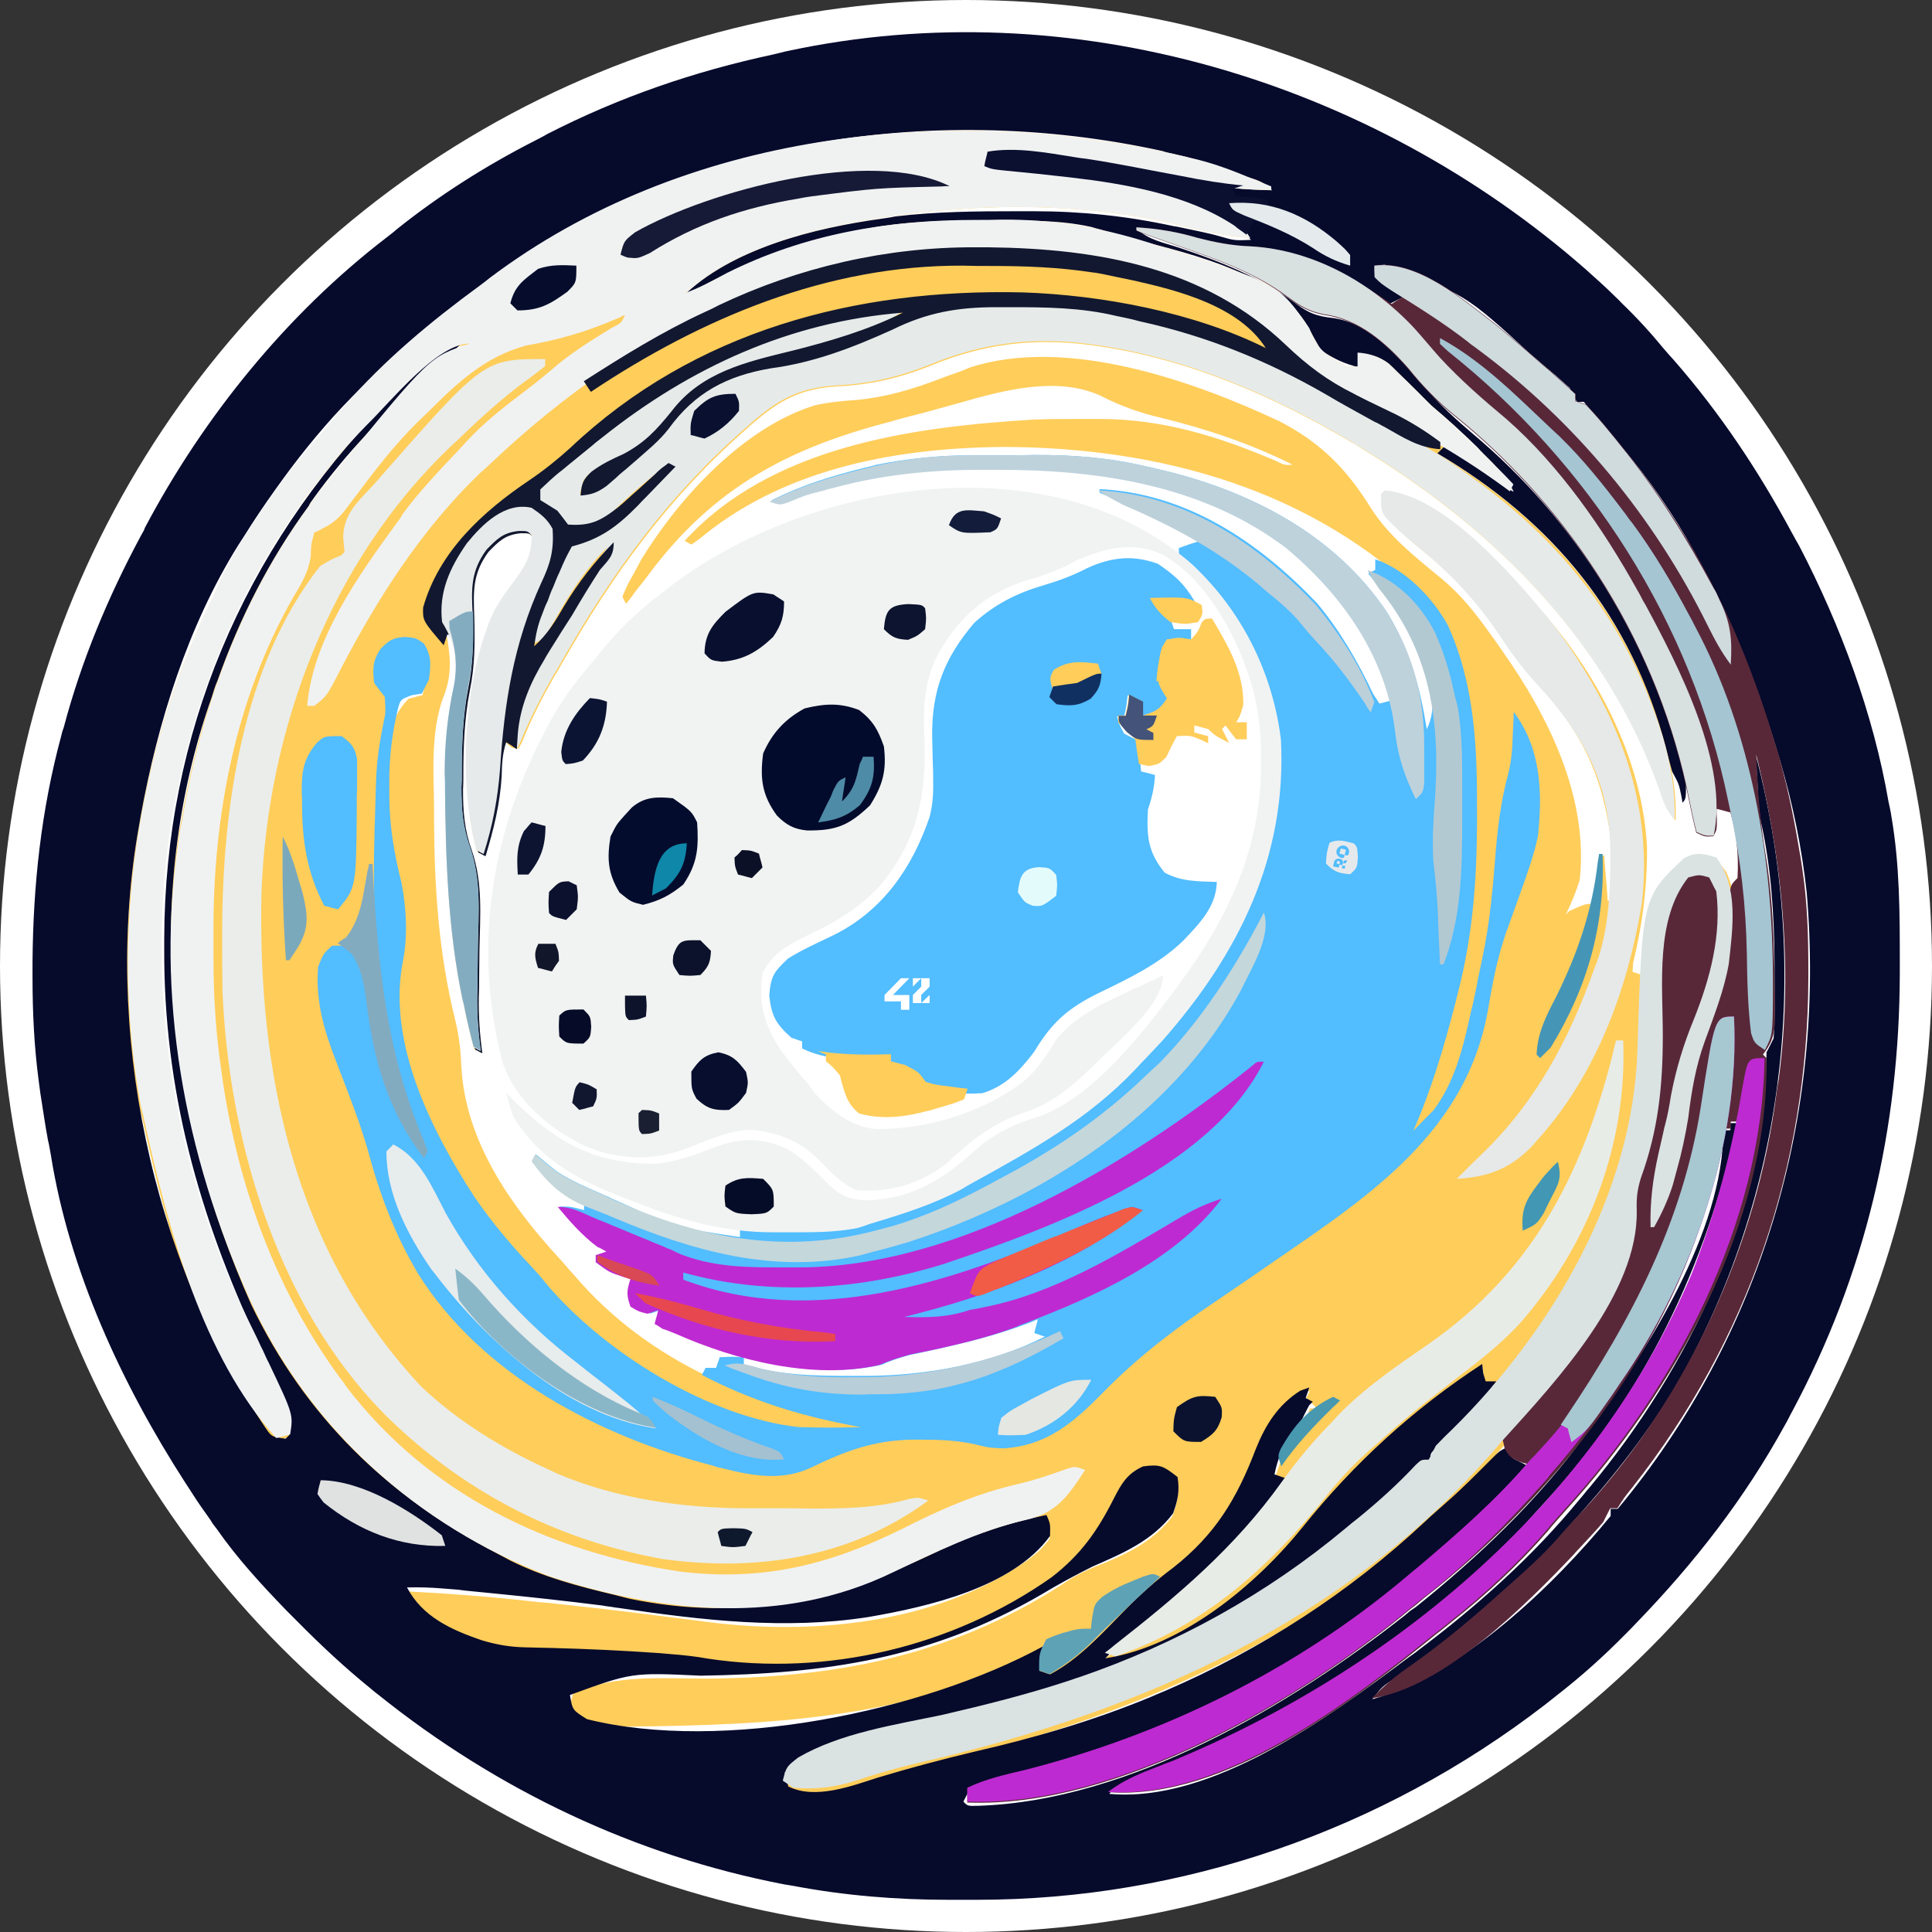 <?xml version="1.0" encoding="utf-8"?>
<!-- Generator: Adobe Illustrator 24.0.1, SVG Export Plug-In . SVG Version: 6.00 Build 0)  -->
<svg version="1.1" xmlns="http://www.w3.org/2000/svg" xmlns:xlink="http://www.w3.org/1999/xlink" x="0px" y="0px"
	 viewBox="0 0 600 600" style="enable-background:new 0 0 600 600;" xml:space="preserve">
<rect x="0" y="0" width="600" height="600" fill="#333333" stroke="none"/>
<style type="text/css">
	.st0{fill:#FFFFFF;}
	.st1{fill:#FFCD5A;}
	.st2{fill:#060A2B;}
	.st3{fill:#52BDFF;}
	.st4{fill:#F1F3F2;}
	.st5{fill:#F0F2F2;}
	.st6{fill:#582839;}
	.st7{fill:#E6EBEA;}
	.st8{fill:#EAEDEA;}
	.st9{fill:#DAE3E2;}
	.st10{fill:#12182F;}
	.st11{fill:#BE2AD1;}
	.st12{fill:#E8ECE7;}
	.st13{fill:#E6E9E7;}
	.st14{fill:#D8E0E0;}
	.st15{fill:#E6EAEA;}
	.st16{fill:#A5C5D2;}
	.st17{fill:#BED2DC;}
	.st18{fill:#C4D7DB;}
	.st19{fill:#D0DBDE;}
	.st20{fill:#030B2C;}
	.st21{fill:#E7ECEC;}
	.st22{fill:#A7C7D1;}
	.st23{fill:#B2C9D2;}
	.st24{fill:#040C2D;}
	.st25{fill:#0B1031;}
	.st26{fill:#83ACC1;}
	.st27{fill:#BCD0DA;}
	.st28{fill:#B8CED9;}
	.st29{fill:#161A36;}
	.st30{fill:#82ABC0;}
	.st31{fill:#8AB7C8;}
	.st32{fill:#09102F;}
	.st33{fill:#DFE2E0;}
	.st34{fill:#F15C46;}
	.st35{fill:#5EA2B6;}
	.st36{fill:#080E2E;}
	.st37{fill:#4596B6;}
	.st38{fill:#E4E7E2;}
	.st39{fill:#E5EAED;}
	.st40{fill:#E7484F;}
	.st41{fill:#060D2C;}
	.st42{fill:#0C1433;}
	.st43{fill:#0B122F;}
	.st44{fill:#7BA9BC;}
	.st45{fill:#A4C1D1;}
	.st46{fill:#050C27;}
	.st47{fill:#0A1130;}
	.st48{fill:#4E8BA6;}
	.st49{fill:#0D142F;}
	.st50{fill:#E4FBFB;}
	.st51{fill:#0C122B;}
	.st52{fill:#0D1431;}
	.st53{fill:#4197B4;}
	.st54{fill:#0F87A9;}
	.st55{fill:#060B28;}
	.st56{fill:#435379;}
	.st57{fill:#0C112D;}
	.st58{fill:#E6E9EC;}
	.st59{fill:#131C3A;}
	.st60{fill:#4898AF;}
	.st61{fill:#113062;}
	.st62{fill:#0C1026;}
	.st63{fill:#11162A;}
	.st64{fill:#D84855;}
	.st65{fill:#0F192E;}
	.st66{fill:#11172F;}
	.st67{fill:#0E132C;}
	.st68{fill:#1B1F32;}
</style>
<g id="Слой_2">
	<circle class="st0" cx="300" cy="300" r="300"/>
</g>
<g id="svg">
	<g>
		<g>
			<path class="st1" d="M365.7,48.1c1.3,0.3,2.5,0.5,3.8,0.9c7,1.5,13.2,3.9,19.9,6.7c1,0.3,1.9,0.8,3,1.2c1.2,0.5,1.2,0.5,2.4,1
				c0,0.3,0,0.8,0,1.1c-11.8,0-22.9-1.7-34.5-4.2c-26.5-6.5-26.5-6.5-53.5-6.6c-0.3,1.1-0.8,2.2-1.1,3.3c1,0.1,1.7,0.2,2.8,0.2
				c57.9,4.9,57.9,4.9,77.6,18.9c0.8,1.1,1.4,2.2,2.2,3.3c-8-0.5-15.7-2.5-23.4-4.3c-30.8-7.3-65.6-6.5-96.8-1.1
				c-1.6,0.3-3.5,0.7-5.2,0.9C245.8,73,226,79,212.5,91.1c4.6-1.6,8.9-4,13.2-6.3c24.4-12.2,50.2-16.5,77.2-16.5
				c2.8,0,5.4,0,8.2-0.1c15.7-0.1,30.3,2.3,45.2,7c1.1,0.3,2,0.7,3.1,1C397,88,397,88,406.6,101.9c0.4,1.1,1,2.2,1.4,3.4
				c2.6,4.5,5.9,6.2,10.3,8.5c1.1,0,2.2,0,3.3,0c0-1.4,0-2.8,0-4.3c5.8,0.4,8.2,2.3,12.5,6.3c1,1,1.9,1.7,3,2.8
				c1.7,1.7,3.7,3.6,5.3,5.3c4.3,4.3,9,8.6,13.5,12.8c2.2,2.1,4.3,4.1,6.6,6.2c1.1,1.1,1.1,1.1,2.3,2.2c1.7,1.6,3.6,3.6,5.2,5.3
				c-0.3,0.8-0.8,1.4-1.1,2.2c-0.8-0.5-1.4-1.1-2.3-1.6c-8.8-6.6-8.8-6.6-18.1-12.3c-0.8,0.8-1.4,1.4-2.2,2.2c1.3,0.8,2.6,1.5,4,2.4
				c34.7,21.4,57.4,51.5,67.9,91.1c1.5,7,2.4,13.2,2.2,20.4c-2.8-2.8-3.6-5.8-4.8-9.3c-16.3-45.8-50.8-80.6-91.7-105.6
				c-1.7-1.1-1.7-1.1-3.7-2.3c-24.5-14.5-50.6-25.9-79-30.1c-1-0.1-1.9-0.3-2.9-0.4c-17.5-2.2-32.8-0.3-48.9,6.3
				c-9.9,4-19,6.1-29.5,6.6c-11.1,0.7-17.7,4.2-25.9,11.3c-1.2,1-1.2,1-2.4,2.1c-24,21.1-41.2,44.8-57,72.5
				c-0.8,1.3-1.4,2.6-2.3,3.9c-3.9,6.8-7.3,13.4-10.1,20.5c-0.3,0.7-0.8,1.4-1.1,2.1c-2.2,0-2.2,0-4.3-2.2
				c-1.2,3.7-1.3,6.7-1.4,10.5c-0.5,8.7-2.5,16.6-5,24.9c-0.8-0.3-1.4-0.8-2.2-1.1c-5.9-21.2-3.9-54,5.3-74.1
				c1.9-3.5,4.1-6.6,6.5-9.7c3.5-4.9,5.3-7.7,5.3-14c-1.2-1.4-1.2-1.4-4-1.4c-4.8,0.5-6.7,2.4-10,5.8c-5,6.8-4.7,12.3-4.4,20.3
				c0.2,7.8,0.2,15.2-1.4,22.8c-1.7,8.8-2,17.5-2,26.5c0,2.2,0,2.2-0.1,4.2c0,6.8,0.4,12.4,2.7,18.8c3.5,10.1,2.6,20.4,2.4,30.8
				c0,3.1-0.1,6.3-0.1,9.3c0,2,0,3.9-0.1,5.6c-0.1,6,0.3,11.6,1.1,17.4c-0.8-0.3-1.4-0.8-2.2-1.1c-1-3.8-1.9-7.5-2.7-11.4
				c-0.2-1.2-0.4-2.3-0.8-3.5c-4.5-21.7-5.2-43.3-5.4-65.4c0-1.5,0-3.1-0.1-4.7c0-9.3,0.9-18.1,2.9-27.2c1-5.6,0.4-11.1-0.4-16.7
				c-0.8,0-1.4,0-2.2,0c0.2,0.7,0.3,1.4,0.5,2.1c1.1,6.7,1.1,11.9-1.5,18.1c-3.8,11-2.8,22.7-2.7,34.1c0,1.2,0,2.5,0,3.7
				c0.1,21.2,1.5,41.6,6.6,62.1c1.2,4.9,1.7,9.6,1.9,14.6c1.3,23,15.3,42.9,30.4,59.3c1.5,1.6,3.1,3.6,4.6,5.2
				c23.4,27.5,56.6,40.7,91.2,46.8c-3.4,3.4-6.5,2.5-11.1,2.5c-31.7-0.4-59.5-18.2-82.2-39.1c-1.7-1.6-3.8-3.4-5.6-4.8
				c-21.4-18.6-44-53.4-47-82.1c-0.1-2.9-0.1-5.8-0.1-8.7c0-1.4,0-2.9,0-4.5c0.1-3.4,0.5-6.2,1.2-9.4c0.7-9.2,0.1-17.8-2.2-26.8
				c-1.9-8.6-2.6-16.6-2.6-25.4c0-1.2,0-2.4,0-3.6c0.1-8.7,0.5-17.4,7-23.9c1.4-0.3,2.8-0.8,4.3-1.1c1.2-4.5,1.4-8.2,1.1-12.9
				c-2.8-3.5-2.8-3.5-6.4-3.8c-3.6,0.3-3.6,0.3-6.5,2.8c-2.9,4-3,6-2.3,10.6c1.5,2.2,1.5,2.2,3.3,4.3c-0.2,4.6-0.8,9-1.5,13.6
				c-1.4,9.7-1.3,19.6-1.5,29.3c-0.1,1.6-0.1,1.6-0.1,3.5c-0.8,25.8,0,53.9,9.8,78.2c0.7,1.4,1.2,3,1.7,4.5c1.2,2.8,2.4,5.6,3.6,8.5
				c0.3,1.1,0.8,2.1,1.1,3.1c-0.3,0.8-0.8,1.4-1.1,2.2c-11.5-15-15.8-30.9-18-49.4c-0.8-5.2-1.5-9.6-4.5-14.1
				c-3.1-1.4-3.1-1.4-6.5-1.1c-3.4,3.3-3.3,5.6-3.7,10.3c0.4,12.3,5.2,23.1,9.7,34.3c3.6,8.9,6.5,18,9,27.2
				c4.2,14.5,10.3,27.5,20.3,39c0.8,0.9,1.4,1.7,2.3,2.8c23.3,27.4,62.3,44.2,97.4,49.3c8.8,0.5,16.4-3.7,24-7.6
				c7.7-3.6,15.7-3.9,24-3.9c1,0,1.9,0,2.9,0c6.4,0,11.9,1,18,2.5c11.1,0.9,19.3-3.3,27.9-9.7c3-2.7,5.6-5.6,8.5-8.6
				c9.2-9.6,19.3-17.1,30.2-24.6c0.9-0.5,1.6-1.2,2.6-1.7c3.5-2.4,6.9-4.7,10.1-7c8.2-5.6,16.4-11.5,24.6-17.4
				c1.4-1.1,3.1-2.3,4.6-3.4c24.5-17.9,40.8-33.5,45.8-64.1c2.5-13.5,6.2-26.3,11-39.1c3-8,4.6-15.1,4.6-23.7c0-1.4,0-1.4,0-2.9
				c-0.1-8.5-1.9-15.7-5.8-23.3c0,0.9-0.1,1.6-0.1,2.6c-0.1,1.6-0.1,1.6-0.2,3.6c-0.1,1.2-0.1,2.3-0.2,3.5c-0.4,3.8-1.2,7.2-2.2,11
				c-1.7,7.5-2.5,15-3,22.7c-1.1,12.9-3,25.4-5.5,38.3c-0.3,1.4-0.7,3.1-1,4.7c-3.5,16.5-7.2,32.2-21.2,42.9
				c1.7-5.5,3.8-11.1,5.8-16.5c3.3-9,5.9-18.2,8.1-27.5c0.2-1,0.5-2,0.8-3c4.3-17.4,5.1-34.6,5.1-52.4c0-1.1,0-2.2,0-3.3
				c0-20.9-0.3-46.4-14.5-63.2c-35.2-35-82.9-48-131.2-48.2c-32.7,0.2-67.1,6.3-93.2,27.2c-1.3,1.1-2.7,2.1-4.1,3.1
				c-0.8-0.3-1.4-0.8-2.2-1.1c26.8-29.4,70.5-35.4,108.4-37.7c5.3-0.2,10.7-0.2,16-0.2c1.4,0,2.8,0,4.2,0c19.8,0,36.9,5.3,55,13
				c2.9,1.4,2.9,1.4,5.2,1.2c-13-6.5-26.4-11-40.6-14.5c-6.9-1.6-13-3.8-19.2-7c-13.4-6-30-1.6-43.2,2.2c-2.6,0.7-5,1.4-7.6,2.1
				c-1.9,0.5-1.9,0.5-4,1.1c-3.5,0.9-6.8,1.7-10.1,2.7c-31.7,8.2-54.8,20.4-74.8,46.9c-1.4,2-3,3.9-4.5,5.8c-1.4,2-1.4,2-3,3.9
				c-0.3-0.8-0.8-1.4-1.1-2.2c1.4-3.4,1.4-3.4,3.7-7.5c0.8-1.4,1.4-2.7,2.2-4.1c11.8-19.3,31.8-41,53.8-47.8c4.3-1,8.7-1.4,13.1-1.7
				c9.2-0.9,17.3-3.3,25.9-6.6c2.2-0.9,4.3-1.5,6.6-2.4c0.9-0.3,1.6-0.7,2.7-1.1c30-9.7,69.1,4.1,96,16.7
				c12.8,6.6,20.9,14.8,28.4,26.9c5.5,8.6,13,14.6,20.9,21.1c7.2,5.8,11.9,11.9,17.1,19.3c1,1.3,1.9,2.7,2.9,4.1
				c14.3,20.3,26.8,45.4,24,71.1c-1.2,3.8-2.6,7.2-4.3,10.7c0.3-0.3,0.8-0.8,1.1-1.1c4.9-2.2,4.9-2.2,7.5-2.2
				c0.8-3.5,0.8-3.5,1.2-7.5c0.3-2.5,0.7-5,1-7.5c0.3,0,0.8,0,1.1,0c0.3,4.6,0.8,9.2,1.1,14c0.8,0,1.4,0,2.2,0
				c-0.7-27.8-4.5-46.4-24-67.3c-4.1-4.5-7.5-9.2-10.9-14.3c-7.3-11-15.5-19.6-25.6-27.8c-2.7-2.2-5.2-4.3-7.8-6.9c-1.1-1-1.1-1-2-2
				c-1.5-1.4-1.5-1.4-1.5-6.9c4.3-1.1,4.3-1.1,7.2,0.2c11.6,7,21.6,15.4,31.4,24.5c0.9,0.8,1.5,1.4,2.5,2.3
				c21.6,20.7,39.1,51,40.7,81.5c0.1,12.4-1.4,24-4.3,36c-0.1,0.9-0.1,1.7-0.2,2.8c1.1,0.3,2.2,0.8,3.3,1.1c3-6.1,3.9-12.2,5.1-18.8
				c1.5-6.3,3.8-11.5,8-16.2c2.9-1.4,2.9-1.4,6.7-1.6c3.7,1.3,3.7,1.3,6,4.5c7.5,16.6-0.2,38.2-6,54c-2.8,7.7-4.1,15.5-5.1,23.7
				c-0.9,5.4-2,10.7-3.5,16c-0.4,1.5-0.9,3.3-1.3,4.8c-1.5,4.7-3.4,8.8-5.8,13.1c-0.3,0-0.8,0-1.1,0c-0.2-7.9,0.7-14.9,2.4-22.6
				c0.5-2.2,1-4.3,1.5-6.6c0.2-1.1,0.5-2.2,0.8-3.3c0.7-2.8,1.2-5.5,1.6-8.2c1.6-8.4,3.9-16,7.2-24c5-12.5,8.6-26.1,6.9-39.6
				c-0.8-1.4-1.4-2.8-2.2-4.3c-3.1-0.9-3.1-0.9-6.5,0c-10.3,13-7.9,33.2-7.9,49.1c0,15.6-1.4,29.4-6.8,44.2c-1.2,4-1.4,6.2-1.3,10.2
				c0.5,25.5-24.7,52.6-40.9,70.5c-1.3,1.4-2.6,3-3.9,4.5c-46.1,52.5-108.3,80-174.9,95.7c-7.7,1.7-15.4,3.8-22.8,6.3
				c-6.8,2.1-12.4,2.8-19.4,2.2c-1.1-0.8-2.2-1.4-3.3-2.2c1.1-4.3,1.1-4.3,4.8-7.2c13-7.6,29.8-10.1,44.6-13.2
				c13.4-3.1,26.6-6.4,39.6-10.7c1-0.3,1.9-0.7,3-1c30.3-10.4,58.3-25.8,82.8-46.3c1.2-1,2.5-2.1,3.7-3c6.4-5.2,12.5-10.7,18.1-16.7
				c1.7-1.6,1.7-1.6,4-1.6c0.8-1.4,1.4-2.8,2.2-4.3c1.7-2,3.8-3.8,5.5-5.5c4.7-4.6,8.8-9.3,12.7-14.9c-1.1,0-2.2,0-3.3,0
				c-0.8-2.7-0.8-2.7-1.1-5.3c-12.7,8.1-24.5,17.6-35.4,27.9c-0.8,0.7-1.5,1.4-2.3,2.1c-3.9,3.8-7.4,7.6-10.7,11.9
				c-17.7,22-38.1,40.3-65.3,49.5c-1.1-0.3-2.2-0.8-3.3-1.1c1-0.8,1.9-1.4,2.9-2.3c20.4-16,38.5-30.8,53-52.5
				c-1.1-0.3-2.2-0.8-3.3-1.1c2.2-7.5,4.8-12.2,9.7-18.3c0.3-1.1,0.8-2.2,1.1-3.3c0.8,0,1.4,0,2.2,0c-0.3-0.3-0.8-0.8-1.1-1.1
				c-0.8-0.8-1.4-1.4-2.2-2.2c0.3-0.8,0.8-1.4,1.1-2.2c-7.4,2.7-11.8,8.7-15.4,15.6c-1.2,2.8-2.3,5.5-3.5,8.4
				c-5.4,13.2-12,22.7-23.2,31.8c-1.4,1.2-2.8,2.5-4.2,3.7c-0.7,0.7-1.4,1.2-2.2,1.7c-6.1,5.3-12.3,10.7-17.9,16.6
				c-4.4,4.5-8.9,7.9-14.3,11.1c-1.1-0.3-2.2-0.8-3.3-1.1c0-5.3,0-5.3,1.1-7.5c-1,0.5-1.9,1.1-3,1.5c-38.3,20.1-82.2,22-124.6,22.5
				c-1.4,0-1.4,0-2.8,0c-6.5,0-12-1.2-16.7-5.8c0.3-1.4,0.8-2.8,1.1-4.3c12.7-6.4,28.7-4.7,42.4-4.8c41.3-0.4,77.5-7.7,112.4-31.1
				c3.4-2,6.8-3.5,10.3-4.8c8.4-3.5,15.5-7.2,21.1-14.5c1.5-4.2,2.2-6.9,1.5-11.3c-4.5-3.5-5.3-3.9-10.7-3.3
				c-5.8,2.4-7.7,7.2-10.3,12.5c-7.4,13.9-16.6,21.9-30.4,29.4c-1.2,0.7-2.3,1.3-3.5,2c-31.7,16.7-65.6,19.5-100.6,14.8
				c-9.6-1.2-19.1-1.5-28.7-1.7c-1.4,0-2.8,0-4.2-0.1c-2.8,0-5.5-0.1-8.5-0.1c-11.7-0.2-22.8-2.1-32.8-8.7c-1-0.7-1.7-1.2-2.8-1.7
				c-2.8-2.3-4.7-4.5-6.8-7.4c0-0.3,0-0.8,0-1.1c13,0.7,25.7,1.6,38.7,3.1c1.7,0.2,3.7,0.4,5.5,0.5c10.1,1.1,20.2,2.2,30.3,3.5
				c1.4,0.2,1.4,0.2,3.1,0.4c4.3,0.5,8.5,1.1,12.7,1.6c33.9,4.9,74,1.4,102.7-18.9c3.7-2.9,3.7-2.9,6.7-6.5
				c-0.2-3.5-0.2-3.5-1.1-6.5c-17.1,3.7-32.4,10.4-48.1,18.1c-34,16.4-71.3,12.6-106.3,1.2c-41.3-15.7-75-46.1-93.4-86.4
				C57.1,359,47.8,309.5,55.3,260.6c0.3-2.3,0.3-2.3,0.8-4.6c6.4-38.5,20.7-75.6,45.4-106c1.3-1.5,1.3-1.5,2.5-3.1
				c29.1-35.7,29.1-35.7,41.6-39.8c-10.2,0-24.6,18.1-31.8,25.1c-30.7,31.1-51,72.6-59.4,115.6c-0.3,1.5-0.7,3.1-1,4.7
				c-9.1,53.4-0.2,110.3,23.5,158.5c1.3,2.7,2.6,5.2,3.8,7.9c0.9,1.6,1.6,3.6,2.5,5.2c7.6,16,7.6,16,6.6,22.2
				c-1.4,0.3-2.8,0.8-4.3,1.1c-22.9-25.1-33.6-65.2-40.8-97.8c-0.5-2.5-0.5-2.5-1.2-4.9c-10-53.8-1.3-110.5,22.7-159.4
				c0.5-1.1,1-2.2,1.5-3.3c7.8-16.3,17.9-30.3,29.6-44.1c0.8-0.9,1.4-1.6,2.3-2.6c1.6-2.1,3.6-4,5.2-6.1c0.7-0.8,1.3-1.5,2-2.4
				c12.5-14.3,26.7-26.1,42-37.3c1.1-0.8,2-1.5,3.1-2.4C212.3,41,293.6,31.9,365.7,48.1z"/>
			<path class="st2" d="M492.3,83.5c3.1,2.8,6.2,5.5,9.2,8.5c0.7,0.7,1.4,1.3,2,2c4.7,4.5,9.1,9.3,13.2,14.3c1,1.2,2,2.3,3.1,3.5
				c14.4,16.5,26.2,34.2,36.6,53.5c1.2,2.2,1.2,2.2,2.4,4.3c12.8,24.6,23,52.1,27.7,79.4c0.3,1.4,0.7,3.1,0.9,4.6
				c2.6,15.1,2.6,30.2,2.6,45.4c0,1.5,0,1.5,0,3.3c-0.1,48.1-10.6,93.3-33.4,136c-0.8,1.4-1.4,2.8-2.3,4.3
				c-12.5,22.8-28.1,42.8-46,61.3c-1.1,1.2-2.3,2.4-3.5,3.6c-6.8,6.9-13.6,13-21.3,19c-1.3,1-2.5,2-3.8,3
				C429.2,568.4,367.3,590,303.4,590c-2.9,0-5.9,0-8.8,0c-16.2,0-32.2-1.3-48.1-4.3c-1-0.2-1.9-0.3-3-0.5
				c-46.2-8.9-89.1-29.3-125.9-58.8c-1.3-1-1.3-1-2.6-2.1c-8-6.5-15.4-13.4-22.6-20.7c-1.2-1.2-2.4-2.4-3.6-3.6
				c-7.7-8-15.1-16-21.5-25.2c-0.7-0.9-1.3-1.6-1.9-2.7c-1.9-2.7-3.8-5.3-5.5-8c-0.8-1.2-1.5-2.4-2.4-3.7
				c-19.6-30.4-36-65.7-41.7-101.7c-0.3-1.4-0.5-3.1-0.9-4.6c-0.9-4.8-1.6-9.8-2.4-14.8c-0.2-1.3-0.3-2.5-0.5-3.8
				c-1.4-10.6-1.9-21.2-1.9-31.9c0-1.6,0-3.4,0-5c0.2-23.9,2.7-47,8.9-70c0.3-1.3,0.3-1.3,0.8-2.7c5.5-20.8,13.8-40.6,24-59.6
				c0.4-0.8,0.9-1.4,1.2-2.4c18.2-34.4,44-66.3,75-90.1c1.1-0.9,2-1.5,3.1-2.5c13.2-10.6,27.9-19.9,43-27.6c1.3-0.7,2.6-1.3,3.9-2.1
				c22.5-11.5,45.5-19.4,70.2-24.7c1.4-0.3,3.1-0.8,4.6-1.1C332.7-3,425.5,25,492.3,83.5z M148.9,89c-1.2,0.9-2.4,1.7-3.7,2.7
				c-6.8,5.1-13.1,10.5-19.4,16.3c-2.4,2.2-4.8,4.3-7.2,6.5c-16.9,14.8-30.7,33-42.7,51.9c-0.7,1-1.3,2-1.9,2.9
				c-15.7,25.2-25,55-30.3,84.1c-0.2,1-0.3,2-0.5,2.9c-11.3,63,3.6,134.4,39.5,187.5c1.7,2.4,1.7,2.4,6,3c0.3-0.3,0.8-0.8,1.1-1.1
				c-0.3-7.3-2.3-12.7-5.3-19.3c-0.4-1-1-2.1-1.4-3.1c-1.1-2.3-2-4.5-3.1-6.7c-18.3-39.3-29.2-78.3-29-122c0-1.1,0-2.1,0-3.1
				c0.2-63.7,24.5-120.6,68.8-166.1c19.3-19.1,19.3-19.1,23.8-19.1c-3.8,3.9-7.5,7.5-11.5,11c-12.9,11.2-24.6,23.5-34.6,37.3
				c-0.5,0.8-1.2,1.5-1.6,2.5c-12.2,16.6-21.5,34.9-28.4,54.4c-0.7,1.5-1.2,3.3-1.7,4.9C43.9,278.2,51.7,346,78,405.1
				c16.8,34.9,42.2,59.5,76.3,77.3c1.4,0.8,2.7,1.4,4.1,2.2c10.4,5.2,21.1,8,32.4,10.7c1.5,0.4,3.1,0.8,4.7,1.2
				c35.5,7.3,64.4,0.4,96.3-15c10.6-5,21.6-8.7,33.2-11c1.2,2.7,1.2,2.7,1.1,6.5c-11.6,16-37.9,22-56.5,25.2
				c-25.8,4-51.4,1-77.2-2.8c-0.9-0.1-1.6-0.2-2.7-0.4c-0.9-0.1-1.7-0.2-2.7-0.4c-11.1-1.4-22-2.6-33.2-3.7c-1-0.1-1.9-0.2-3-0.3
				c-2.8-0.3-5.6-0.5-8.5-0.9c-1.5-0.1-3.4-0.3-5-0.4c-3.7-0.3-7.2-0.4-10.9-0.3c4.8,9.1,13.6,13.1,23.2,16.4
				c4.7,1.4,8.8,2.1,13.6,2.2c1.4,0,2.7,0.1,4.1,0.1c1.4,0,2.9,0.1,4.4,0.1c11.1,0.3,22,0.8,33.2,1.6c1.1,0.1,2.2,0.2,3.4,0.3
				c3.9,0.3,7.7,0.7,11.5,1.4c37.1,5.6,76.1-3.7,106.7-25.2c9.1-7,14.3-14.4,19.4-24.5c2.4-4.7,4.2-7.8,9.1-10
				c5.3-0.7,6.2-0.2,10.7,3.3c0.7,4.3,0.1,7.2-1.4,11.3c-6.4,8.5-15.6,12.4-25,16.5c-5.4,2.7-10.6,5.5-15.9,8.7
				c-34.4,20-67,24.6-105.8,25.2c-21.4-1-21.4-1-40.6,6c0.8,4.7,0.8,4.7,5.3,7.5c42,10.5,104.4-2.3,141.6-22.6
				c-0.2,1.2-0.5,2.5-0.8,3.7c-0.1,1.3-0.2,2.6-0.3,3.9c1.1,0.3,2.2,0.8,3.3,1.1c9.1-4.8,16.2-12.8,23.4-20.1c4.6-4.7,9.4-9,14.8-13
				c13.1-10.3,19.8-21.4,25.7-36.9c3-7.5,6.9-13.7,13.8-18.1c1.4-0.5,1.4-0.5,2.8-1c-0.3,1.1-0.8,2.2-1.1,3.3
				c0.8,0.3,1.4,0.8,2.2,1.1c-0.3,0.3-0.8,0.8-1.1,1.1c-0.8,1.4-1.4,2.8-2.2,4.3c-1.1,1.4-2.2,3.1-3.3,4.6
				c-2.8,4.1-4.3,7.7-5.3,12.6c1.1,0.3,2.2,0.8,3.3,1.1c-13.5,19.9-29.4,34.9-48.6,49.3c-2.6,2.1-4.9,4.2-7.2,6.7
				c23.8-3.7,46.6-22.6,61.3-40.8c16-19.9,34.3-36.6,55.7-50.6c0.1,0.9,0.2,1.6,0.3,2.7c0.2,0.9,0.5,1.6,0.8,2.7c1.1,0,2.2,0,3.3,0
				c-5.6,7.3-11.7,14.1-18.3,20.4c-2.3,2-2.3,2-2,4.3c-1.4,0.8-2.8,1.4-4.3,2.2c-1.7,1.6-3.6,3.6-5.2,5.2
				c-6.7,6.9-13.9,12.6-21.6,18.4c-1.2,1-2.5,2-3.8,2.9c-38.6,29.4-82.8,43.2-129.5,54.2c-19.6,3.9-19.6,3.9-36.3,13.9
				c0.3,1.4,0.8,2.8,1.1,4.3c8.4,4.2,19.8-0.2,28-2.8c9.9-3,19.8-5.6,29.8-8c18.8-4.3,36.9-9.6,54.8-17c1.5-0.7,3.1-1.3,4.7-2
				c29.7-12.8,56.9-30.4,80.5-52.5c2.3-2.2,4.6-4.1,6.9-6.2c4.8-4.2,9.2-8.7,13.6-13.1c2.5-2.5,2.5-2.5,4.6-3.6
				c0.8,1.1,1.4,2.2,2.2,3.3c1.4,0.8,2.8,1.4,4.3,2.2c-2.5,2.7-5,5.3-7.5,8.1c-0.7,0.8-1.4,1.4-2.2,2.3c-4.7,5.1-9.8,9.8-15.1,14.3
				c-1.2,1.1-2.5,2.2-3.7,3.4c-38.7,34.4-86.2,58.3-136.5,69.7c-2.7,0.7-5.2,1.4-7.8,2.3c-0.8,1.4-1.4,2.8-2.2,4.3
				c1.3,1.4,1.3,1.4,4.8,1.3c46.8-1.6,96.6-31,132.5-59.3c1.5-1.3,1.5-1.3,3.3-2.5c19.3-15.5,38-33.2,52.6-53.4
				c0.5-0.8,1.1-1.4,1.5-2.2c17.8-24.2,41.3-61,41.3-92.4c0.8,0,1.4,0,2.2,0c0-0.8,0-1.4,0-2.2c0.8,0,1.4,0,2.2,0
				c-10,44.7-28.5,83.7-59.6,117.5c-2.3,2.5-4.4,4.8-6.6,7.4c-6,7-12.7,13-19.6,19.1c-1,0.9-1.9,1.6-2.9,2.6
				c-9.9,8.7-20.5,16-31.4,23.2c-1.4,1-2.9,2-4.3,2.9c-18.3,11.8-37.6,20.8-57.7,29.1c-1.4,0.5-2.8,1.1-4.2,1.6
				c-1.3,0.5-2.5,1-3.8,1.4c-3,1.2-3,1.2-5,3.5c31.9,2.9,68.2-23.9,92.3-41.9c1.3-1,2.5-1.7,3.8-2.8c18.1-13.6,35.5-29.1,49.9-46.7
				c1.1-1.2,2-2.5,3.1-3.7c30.8-36.9,55-86.7,55-135.2c0.8-1.4,1.4-2.8,2.2-4.3c0.5-6.1,0.3-12,0.3-18.1c0-1.6,0-3.5,0-5.2
				c-0.1-14.8-1-29.5-4.2-43.9c-0.8-4-0.9-8-1.1-12c-0.1-1.5-0.2-3.4-0.3-4.9c-0.1-1.3-0.1-2.5-0.2-3.8
				c17.4,66.5,9.3,136.9-25.3,196.7c-9.4,15.3-20.5,29.3-32.6,42.5c-2,2.3-4.1,4.6-6.1,7c-3.1,3.7-6.6,6.7-10.1,9.8
				c-1.9,1.6-3.7,3.5-5.4,5.2c-9.6,9.7-21.3,17.4-32.3,25.2c-4.3,2.8-4.3,2.8-7.3,6.7c27.6-7.7,56.1-35,74-56.9c0-0.8,0-1.4,0-2.2
				c0.8,0,1.4,0,2.2,0c44.7-53.7,64.6-121.8,58.7-191.3c-1.5-13.9-4.3-27.5-8.2-40.8c-0.4-1.4-0.9-2.8-1.3-4.3
				c-3-10-6.6-19.4-10.4-29c-0.8-1.6-1.4-3.5-2.2-5.2c-10.2-24.9-23.7-47.1-42-66.7c-1.9-2.2-1.9-2.2-5.1-6.5c-0.8,0-1.4,0-2.2,0
				c-0.8-1.4-1.4-2.8-2.2-4.3c-1.9-1.6-3.9-3.6-5.8-5.1c-2-1.6-4.1-3.6-6.1-5.2c-20.7-18.9-20.7-18.9-45.6-28c-1,0.1-1.9,0.2-3,0.4
				c1.4,5.5,3.9,6.6,8.6,9.7c-1.4,0.8-2.8,1.4-4.3,2.2c-2.2-1.2-2.2-1.2-4.5-3.1c-10.6-8-24.4-14-37.8-14.4
				c-7.4-0.4-14.1-2.1-21.3-4c-4.9-1.2-9.7-1.6-14.8-2.1c3.7,3.7,8.8,4.5,13.5,6.1c12.9,4.3,25.2,9.2,36.2,17.4
				c3.7,2.8,6.4,3.8,10.9,4.3c12.6,1.5,22,13.2,30,22.6c5,6,11.1,11,16.9,16c31.2,27.1,53.8,65.2,63.2,105.5c0,5.3,0,5.3-1.1,6.5
				c-0.1-0.8-0.2-1.5-0.4-2.4c-0.7-3.4-0.7-3.4-2.8-7.3c-0.7-2.5-1.3-4.8-1.9-7.3c-10.7-40.8-35.2-70.4-71-91.5
				c0.8-0.8,1.4-1.4,2.2-2.2c3.4,2,6.5,4,9.7,6.3c1.6,1.2,3.6,2.5,5.2,3.7c2.2,1.4,2.2,1.4,4.4,3c0.8,0.3,1.4,0.8,2.2,1.1
				c-2.4-4.8-5.4-7.9-9.2-11.6c-0.7-0.7-1.4-1.4-2-2.1c-4.7-4.6-9.4-8.9-14.4-13.1c-1.7-1.7-3.6-3.6-5.3-5.3
				c-1.6-1.6-3.6-3.5-5.2-5.1c-0.9-0.9-1.6-1.6-2.7-2.6c-3.1-2.3-5.3-2.8-9.2-3.1c0,1.4,0,2.8,0,4.3c-4.8-1.2-7.7-2.6-11.8-5.3
				c-1.4-2.4-2.7-4.7-4-7.2c-10.3-18-40.5-23.5-59.1-28.7c-1-0.3-1.9-0.5-2.9-0.9c-1-0.2-1.7-0.5-2.8-0.8c-1.2-0.3-1.2-0.3-2.5-0.7
				c-10.3-2.3-20.9-2-31.6-2c-1.4,0-1.4,0-2.9,0c-13.7,0-26.9,0.4-40.4,3.6c-2.5,0.5-2.5,0.5-5,1.1c-16.8,4-32.6,10.7-47.5,19.3
				c15.5-15.5,41.6-21.7,62.3-24.6c1.4-0.2,2.9-0.4,4.3-0.7c12.6-1.5,25.1-1.6,37.7-1.6c1.6,0,3.5,0,5.1,0c14.8,0,29,1.5,43.3,4.6
				c1.3,0.2,1.3,0.2,2.7,0.5c4.1,0.9,8.1,1.6,12.2,2.8c4.2,1.2,4.2,1.2,9.3,1c-18.1-21.2-57.4-20.3-82.6-22.6
				c0.3-1.1,0.8-2.2,1.1-3.3c8.9-1.3,18.2,0.3,27,1.7c1.2,0.2,2.4,0.4,3.7,0.5c9.8,1.5,19.5,3.6,29.3,5.4c9.3,1.7,18.6,2.7,28.1,2.9
				c-2.7-2.7-4.8-3.3-8.4-4.3c-6.4-2.1-6.4-2.1-9-3.3c-4.4-1.6-9-2.7-13.6-3.8c-1.1-0.2-2-0.4-3.1-0.8C288.2,31,208.6,43.8,148.9,89
				z"/>
			<path class="st3" d="M301.5,141.4c1.4,0,1.4,0,3.1,0c2.2,0,4.3,0,6.5,0c3.3,0,6.5,0,9.7-0.1c12.2-0.1,23.5,0.8,35.4,3.6
				c1.5,0.3,1.5,0.3,3,0.7c28.3,6.4,55.4,20.2,71.7,44.8c7,11.6,10.1,22.9,12.2,36.1c3.5-7.4,1.2-14-1.4-21.3
				c-4.2-10.3-9.7-18.7-16.8-27.1c0.8-0.3,1.4-0.8,2.2-1.1c0-1.1,0-2.2,0-3.3c9.3,3.1,17.8,11.9,22.5,20.4
				c8.5,18.6,9.2,38.5,9.1,58.5c0,1.1,0,2.2,0,3.4c-0.1,17.9-1.4,34.8-5.9,52.2c-0.4,1.7-0.4,1.7-0.9,3.6
				c-3.5,13.5-7.4,26.7-13,39.4c1.3-1.4,2.7-2.7,4-4.1c0.8-0.8,1.4-1.4,2.3-2.3c6.4-8.6,8.9-18.4,11.2-28.7c0.3-1.3,0.5-2.5,0.9-3.8
				c0.5-2.5,1.1-4.8,1.5-7.3c0.5-2.6,1.1-5.1,1.6-7.7c2.4-11.2,3.3-22.5,4.2-33.9c0.7-7.9,1.7-15.4,3.8-23.1c1-4,1.3-7.9,1.4-12
				c0.1-2.1,0.1-2.1,0.2-4.2c0-1,0.1-2.1,0.1-3c8.5,11.3,9,25,7.5,38.7c-1.3,6-3.3,11.5-5.3,17.1c-1.3,3.6-2.6,7.2-3.8,10.6
				c-0.3,1-0.7,1.7-1,2.8c-2.6,7.7-4.1,15.5-5.4,23.4c-7.3,40.9-41.7,60.7-73.5,82.9c-3.6,2.5-7.2,4.9-10.7,7.3
				c-12.7,8.5-24.4,17.4-35.1,28.3c-9.2,9.4-17.6,16.8-31.2,17.6c-4.5-0.2-4.5-0.2-9-1.3c-5.5-1.2-10.7-1.4-16.4-1.4c-1,0-2,0-3,0
				c-11.8,0.2-20.6,3.5-31.2,8.6c-8.9,4.3-18.1,2.7-27.6,0.3c-1-0.2-1.9-0.4-2.9-0.8c-35.3-9.1-71.9-28.1-91.7-59.7
				c-7.4-12.6-11.9-24.6-15.7-38.8c-2.6-8.9-6-17.4-9.3-26c-4-10.2-6.9-19.5-6-30.5c1.6-4,1.6-4,4.3-6.5c3.4-0.1,3.4-0.1,6.5,1.1
				c3.5,4.5,4,6.7,4.8,12.2c0.3,1.4,0.5,3.1,0.9,4.6c0.2,1.4,0.5,3.1,0.8,4.7c2.7,15.7,7,28.7,16.1,41.9c-0.5-1.4-1.2-2.8-1.6-4.3
				c-12.3-30.8-15.3-61.6-14.3-94.5c0-1.7,0-1.7,0.1-3.6c0.1-3.5,0.2-6.9,0.3-10.4c0-1,0.1-2.1,0.1-3.1c0.2-6.2,1.1-11.9,2.3-17.9
				c0.7-3.1,0.7-3.1,0.4-8c-1.1-1.4-2.2-2.8-3.3-4.3c-0.5-4.5-0.5-6.8,2-10.6c2.7-2.7,3.7-3.4,7.5-3.7c3.4,0.3,3.4,0.3,5.9,2
				c2.5,3.9,2.2,6.8,1.6,11.3c-0.8,1.4-1.4,2.8-2.2,4.3c-1.1,0.2-2,0.3-3.1,0.5c-3.5,1.3-3.5,1.3-4.3,4.1c-1.9,8-2.8,15.6-2.7,23.9
				c0,1.7,0,1.7,0,3.7c0.1,9.2,1.5,17.5,3.8,26.6c1.5,7.9,2,16.5,0.4,24.5c-4.9,25.1,8.9,52.5,22.3,73.1
				c5.2,7.6,11.1,14.6,17.5,21.4c2.6,2.8,2.6,2.8,4.6,5.3c17.9,21.4,50.7,41.7,78.6,44.7c6.5,0.2,12.9,0.2,19.3,0
				c-1.3-0.2-2.5-0.4-3.8-0.7c-16.1-3.1-30.9-7.8-45.6-15.5c0.3-0.8,0.8-1.4,1.1-2.2c1.1,0,2.2,0,3.3,0c0.3-1.1,0.8-2.2,1.1-3.3
				c3.9-0.2,3.9-0.2,7.5,0c0,0.8,0,1.4,0,2.2c11.1,3.5,22.6,3.6,34.1,3.6c1.3,0,2.6,0,4,0c18.7-0.1,38.6-3.7,55.4-12.2
				c-1.1-0.3-2.2-0.8-3.3-1.1c0.3-1.4,0.8-2.8,1.1-4.3c-0.8,0.3-1.5,0.7-2.3,1c-10.1,3.9-20.4,6.4-30.9,8.7
				c-1.2,0.2-2.4,0.5-3.6,0.8c-1.1,0.2-2,0.4-3.3,0.7c-2.9,0.8-5.5,1.6-8.2,2.9c-20.5,4.7-44.6-1.4-63.3-9.7c-1.9-0.8-1.9-0.8-4-1.5
				c-1.2-0.8-1.2-0.8-2.5-1.5c0.3-1.4,0.8-2.8,1.1-4.3c-1.1,0.3-2.2,0.8-3.3,1.1c-2.8-0.7-2.8-0.7-5.3-2.2c-1.3-3.6-1.2-5,0-8.6
				c-1-0.3-1.9-0.5-3-0.9c-3.8-1.2-3.8-1.2-8-4.3c0-0.8,0-1.4,0-2.2c1.1-0.3,2.2-0.8,3.3-1.1c-0.9-0.5-1.6-1-2.7-1.4
				c-4.8-3.6-8.5-7.8-12.4-12.5c3.3,0,3.3,0,7.5,1.1c0-0.8,0-1.4,0-2.2c-0.8-0.2-1.4-0.5-2.3-0.9c-6-2.6-10.1-7-13.8-12
				c0.3-0.8,0.8-1.4,1.1-2.2c2.2,1.7,4.3,3.6,6.5,5.3c4.7,3.1,9.9,5.2,15.1,7.5c1.1,0.4,2,1,3.1,1.4c18.7,8.5,18.7,8.5,38.7,11.5
				c0-0.8,0-1.4,0-2.2c0.9,0,1.6,0,2.6,0c31.6-0.1,55.9-6.6,83-23.1c2.9-1.6,5.8-3.5,8.7-5.1c9.9-5.5,17.7-12.2,25.8-20.2
				c1.1-1,2.2-2,3.3-3c24.3-23,42.1-53.9,44.4-87.7c0.5-25.2-7.9-46.6-24.9-65.1c-2.5-2.6-2.5-2.6-6.6-5.4c0-0.8,0-1.4,0-2.2
				c3.3-1.2,3.3-1.2,6.5-2.2c-6.6-4.3-13-7.5-20.4-10.5c-3.7-1.4-7.2-3-10.7-4.5c0-0.3,0-0.8,0-1.1c27.1,1.3,49.4,16.4,67.6,35.5
				c7.2,8.7,12.6,18.1,17.4,28.2c0.7,1,1.3,2,1.9,2.9c1.4-0.3,2.8-0.8,4.3-1.1c-10.3-27.4-26.5-47.8-53.6-60.4
				c-21.8-9.1-45.3-11.7-68.7-11.7c-1.5,0-3.3,0-4.8,0c-15.7,0-30.7,1.4-45.9,5.5c-1.1,0.3-2.2,0.5-3.3,0.9
				c-5.6,1.4-5.6,1.4-11.2,3.7c-2.5,1.1-2.5,1.1-5.6,0c9.3-4.7,18.7-7.6,28.8-10.1c1.2-0.3,2.3-0.5,3.5-0.9
				C281.3,142.5,291.1,141.4,301.5,141.4z M368.8,170.7c1.1,2.2,1.1,2.2,1.1,2.2L368.8,170.7z"/>
			<path class="st4" d="M368.9,174.1c16.1,14.3,26.3,34.2,28.9,55.6c1.9,36.5-13.2,66.7-36.9,93.6c-1.5,1.6-3.4,3.6-4.9,5.2
				c-1.2,1.2-2.3,2.4-3.5,3.7c-14.5,15.3-31.9,24.9-50.2,35c-1.3,0.7-2.5,1.4-3.8,2.2c-9,4.8-18.7,7.8-28.4,10.7
				c-1.9,0.7-1.9,0.7-3.9,1.3c-7.2,1.4-14.2,1.3-21.6,1.3c-2.3,0-2.3,0-4.5,0c-15.2,0-28-3.6-42-9c-0.9-0.3-1.5-0.7-2.5-1
				c-14.9-5.6-27.6-11.9-36.2-25.9c-1.4-4.3-1.4-4.3-2.2-7.5c0.7,0.8,1.4,1.4,2,2.2c13.5,13.1,25.1,20,44.5,19.9
				c6.9-0.7,12.7-3,19-5.4c7.7-2.7,13.9-2.7,21.5,0.7c5,2.8,8.7,6.7,12.7,10.7c3.9,3.9,7.2,5.3,12.7,5.4c13.5-0.7,22.7-6.1,32.6-15
				c6.4-5.8,12.7-8.8,20.9-11.2c16-6.1,30.2-23.9,40.3-37.2c1.1-1.4,2-2.8,3.1-4.2c15.1-20.5,25.2-42.2,25.1-67.9c0-1.6,0-1.6,0-3.6
				c-0.1-9.2-1.4-17.6-4.7-26.4c-0.3-0.9-0.7-1.7-1-2.8c-5.1-12.5-13.6-26.4-25.8-32.7c-9-3.6-17-1.5-25.7,2.2
				c-1.3,0.7-2.6,1.4-4,2.1c-3.9,1.7-7.3,3-11.4,4.1c-12.5,3.8-21.3,11.6-27.6,22.8c-4.5,9-4.7,16.2-4.3,26.3
				c0.7,18.1-2.3,32.1-14.1,46.1c-6.7,7-13.7,11.1-22.4,15.2c-6.2,3.1-10.2,5.1-13.7,11.4c-1.6,9,0.4,16.1,5.3,23.7
				c2.7,3.8,5.5,7.2,8.6,10.7c0.9,1.2,1.6,2.3,2.6,3.5c4.9,5.2,11.2,10.1,18.5,10.7c15.9,0.3,34.6-5.4,47.1-15.7
				c3.7-3.6,6.4-7.6,9-12c5.9-7.4,14.1-11.1,22.5-15c1.5-0.8,1.5-0.8,3.1-1.4c2.6-1.2,5-2.4,7.6-3.6c0,9.3-14.2,20.5-20.4,26.9
				c-7.2,7-13.5,12.8-23.2,15.9c-9.7,3.3-16.1,8.6-23.5,15.5c-8,6.4-18.1,9.4-28.4,8.4c-4.4-2.2-7.3-5.1-10.6-8.6
				c-6.1-6.3-12.8-9.2-21.5-10.1c-7.3,0-13.8,3.3-20.5,5.8c-10.2,4-21.6,3.5-31.7-0.9c-11.1-5.5-21.4-14-25.4-26.1
				c-9.9-38.1-2.6-75.7,17-109.4c3.9-6.3,8.5-11.8,13.2-17.4c0.9-1,1.5-2,2.5-3c5.6-6.7,12-12.2,19-17.4c0.9-0.7,1.6-1.3,2.6-2
				C253.2,149.2,325.4,137.7,368.9,174.1z"/>
			<path class="st5" d="M365.7,48.1c1.3,0.3,2.5,0.5,3.8,0.9c7,1.5,13.2,3.9,19.9,6.7c1,0.3,1.9,0.8,3,1.2c1.2,0.5,1.2,0.5,2.4,1
				c0,0.3,0,0.8,0,1.1c-11.8,0-22.9-1.7-34.5-4.2c-26.5-6.5-26.5-6.5-53.5-6.6c-0.3,1.1-0.8,2.2-1.1,3.3c1,0.1,1.7,0.2,2.8,0.2
				c57.9,4.9,57.9,4.9,77.6,18.9c0.8,1.1,1.4,2.2,2.2,3.3c-8-0.5-15.7-2.5-23.4-4.3c-30.8-7.3-65.6-6.5-96.8-1.1
				c-1.6,0.3-3.5,0.7-5.2,0.9C245.8,73,226,79,212.5,91.1c4.6-1.6,8.9-4,13.2-6.3c24.4-12.2,50.2-16.5,77.2-16.5
				c2.8,0,5.4,0,8.2-0.1c15.7-0.1,30.3,2.3,45.2,7c1.1,0.3,2,0.7,3.1,1C397,88,397,88,406.6,101.9c0.4,1.1,1,2.2,1.4,3.4
				c2.6,4.5,5.9,6.2,10.3,8.5c1.1,0,2.2,0,3.3,0c0-1.4,0-2.8,0-4.3c5.8,0.4,8.2,2.3,12.5,6.3c1,1,1.9,1.7,3,2.8
				c1.7,1.7,3.7,3.6,5.3,5.3c4.3,4.3,9,8.6,13.5,12.8c2.2,2.1,4.3,4.1,6.6,6.2c1.1,1.1,1.1,1.1,2.3,2.2c1.7,1.6,3.6,3.6,5.2,5.3
				c-0.3,0.8-0.8,1.4-1.1,2.2c-0.7-0.5-1.3-1-1.9-1.4c-7.6-5.6-15.6-10.6-23.9-15.4c-3.4-2-6.6-3.9-9.8-5.8
				c-4.5-2.7-9.1-4.9-13.8-7.2c-7.7-3.8-13.2-8.1-19.3-14.2c-13.7-13.4-29.6-21.5-48.2-25.3c-1.5-0.3-1.5-0.3-3.4-0.7
				c-57-11.6-112.1,0.8-160.4,32.3c-12.9,8.8-24.6,18.4-35.9,29.1c-1.1,1-2.2,2.1-3.3,3c-18,17.3-31.7,38.7-43.2,60.8
				c-4.3,8.4-4.3,8.4-8.2,11.4c-0.8,0-1.4,0-2.2,0c1.7-20.6,16-40.6,27.9-56.9c1-1.3,1-1.3,1.7-2.6c5.3-7.2,11.4-13.5,17.5-20
				c0.8-0.9,1.5-1.6,2.4-2.6c5.6-6.1,12-11,18.6-16c3.4-2.6,6.6-5.2,9.7-7.9c5.3-4.3,11.1-7.9,17-11.5c2.8-1.4,2.8-1.4,3.9-3.9
				c-0.8,0.3-1.5,0.8-2.4,1.1c-9.2,4-18.3,6.7-28.3,8.4c-12.8,3.5-21.3,11.5-30.4,20.6c-0.9,0.9-1.6,1.5-2.6,2.5
				c-7.9,7.6-14.5,16.4-21.1,25.2c-2.8,3.8-4.7,6.4-8.9,8.4c-1.4,0.8-1.4,0.8-2.8,1.4c-1,3.7-1,3.7-1.1,7.5c-0.8,5-2.9,8.4-5.5,12.7
				c-18,31.6-24.9,68.2-24.7,104.2c0,2.8,0,5.6,0,8.5c0,11.7,0.8,23.1,2.5,34.6c0.2,1.2,0.3,2.4,0.5,3.6c5,32.6,16.4,64.2,36,91
				c0.7,1,1.4,1.7,2,2.8c25.4,33.5,63,51.7,104.1,57.8c25.3,3,45.9-2,68.6-13.2c12-6.1,23.3-11.1,36.5-14.1c5.1-1.2,10-2.9,15-4.7
				c2.4-0.7,2.4-0.7,5.5,0.4c-5.3,8.1-8.8,13.4-18.7,15.6c-14.5,3.4-27.9,10-41.2,16.3c-34,16.4-71.3,12.6-106.3,1.2
				c-41.3-15.7-75-46.1-93.4-86.4c-20.1-44.7-29.4-94.1-21.8-143c0.3-2.3,0.3-2.3,0.8-4.6c6.4-38.5,20.7-75.6,45.4-106
				c1.3-1.5,1.3-1.5,2.5-3.1c29.1-35.7,29.1-35.7,41.6-39.8c-10.2,0-24.6,18.1-31.8,25.1c-30.7,31.1-51,72.6-59.4,115.6
				c-0.3,1.5-0.7,3.1-1,4.7C44.6,305,53.5,362,77.2,410.2c1.3,2.7,2.6,5.2,3.8,7.9c0.9,1.6,1.6,3.6,2.5,5.2c7.6,16,7.6,16,6.6,22.2
				c-1.4,0.3-2.8,0.8-4.3,1.1c-22.9-25.1-33.6-65.2-40.8-97.8c-0.5-2.5-0.5-2.5-1.2-4.9c-10-53.8-1.3-110.5,22.7-159.4
				c0.5-1.1,1-2.2,1.4-3.3c7.8-16.3,17.9-30.3,29.6-44.1c0.8-0.9,1.5-1.6,2.3-2.6c1.6-2.1,3.6-4,5.2-6.1c0.7-0.8,1.3-1.5,2-2.4
				c12.5-14.3,26.7-26.1,42-37.3c1.1-0.8,2-1.5,3.1-2.4C212.3,41,293.6,31.9,365.7,48.1z"/>
			<path class="st6" d="M352.9,70.6c6.7,0.4,12.7,1.4,19.1,3.3c5.5,1.4,10.6,2.4,16.4,2.6c16.3,0.9,30.5,8.8,43.8,17.9
				c1.1-0.8,2.2-1.4,3.3-2.2c-1.4-1-2.8-2.1-4.3-3c-2.4-1.6-2.4-1.6-4.3-3.5c0-1.1,0-2.2,0-3.3c13.5-1.7,27.5,10.6,37.6,18.3
				c5.1,4.2,10.1,8.5,15.1,12.9c1,0.9,2,1.6,3.1,2.7c2.3,2,4.3,4,6.6,6c0,0.8,0,1.4,0,2.2c1.1,0.3,2.2,0.8,3.3,1.1
				c2.6,2.8,5,5.5,7.5,8.6c1,1.2,2,2.4,3,3.7c7.2,8.8,13.6,17.9,19.5,27.5c0.8,1.2,1.5,2.5,2.3,3.7c11.6,19.4,20.3,41.1,26.7,62.9
				c0.7,2.1,0.7,2.1,1.2,4.1c2.8,10.1,4.7,20.1,6.4,30.3c0.2,1.1,0.3,2.2,0.5,3.3c1.6,10.5,1.9,20.8,1.9,31.5c0,1.3,0,1.3,0,2.7
				c-0.2,58.1-18.6,112.1-54.4,157.7c-2.8,3.5-2.8,3.5-4.9,6.8c-0.8,0-1.4,0-2.2,0c-0.8,1.4-1.4,2.8-2.2,4.3c-2.3,2.7-4.6,5.1-7,7.7
				c-0.7,0.8-1.4,1.4-2,2.2c-14.9,15.7-40.8,41.7-62.8,44.8c3.9-4.1,7.8-7.3,12.5-10.5c9.8-6.9,18.8-14.5,27.8-22.6
				c1.7-1.5,3.7-3.3,5.4-4.8c4.8-4.3,9.3-8.6,13.5-13.5c2.3-2.7,4.6-5.1,7-7.6c32.1-35.3,53.3-81.7,59.4-128.9
				c0.2-1.4,0.4-2.9,0.7-4.3c4.7-35.9,0.9-70.4-8.1-105.3c0.3,1.4,0.8,2.8,1.1,4.3c0.2,2.7,0.3,5.3,0.4,8c0.4,9,1.6,17.8,3.1,26.7
				c1.6,11.5,2,22.7,2.2,34.3c0,2.7,0,2.7,0.1,5.3c0,2.6,0,2.6,0,5.1c0,1.4,0,3,0,4.6c-0.4,4.1-1.3,6.1-3.7,9.3
				c0.3,0.3,0.8,0.8,1.1,1.1c0.9,51.1-28.8,103.7-62.2,140.3c-1.9,2.2-3.9,4.3-5.8,6.7c-9,10.3-19,19.6-29.8,28.1
				c-1.5,1.2-2.9,2.4-4.4,3.5c-26.5,21.4-65.9,51.8-101.7,49.4c3.9-2.9,6.8-4.3,11.2-6.2c2-0.9,2-0.9,4.1-1.6
				c1.5-0.5,2.9-1.2,4.4-1.7c69.5-28.7,131.9-81.1,161.6-151.5c5.8-15.3,10.8-31.1,13.7-47.3c-0.8,0-1.4,0-2.2,0c0,0.8,0,1.4,0,2.2
				c-0.8,0-1.4,0-2.2,0c-0.5,2.7-1,5.3-1.4,8c-10.4,54.4-49.2,104.8-91.9,138c-1.2,1-2.4,2.1-3.7,3c-34.8,28.8-91.1,62.1-137.9,60.3
				c0-1.4,0-2.8,0-4.3c5.6-2.7,11.8-4.1,17.8-5.5c43.2-11,84.2-31.1,118.4-59.9c1.6-1.4,1.6-1.4,3.5-2.9
				c12-10.2,24.1-20.5,34.1-32.6c-1.3-0.3-1.3-0.3-2.6-0.8c-2.8-1.4-2.8-1.4-4.3-3.9c-0.2-1-0.4-2-0.7-2.9c1.5-2.5,1.5-2.5,4.4-5
				c15.4-15.9,30.9-37.9,36.4-59.4c-0.2-2.4-0.2-2.4-0.3-4.7c-0.1-8.5,2.8-16.4,5.2-24.6c2.2-7.2,2.8-13.2,2.8-20.7
				c0-2.1,0.1-4.1,0.1-6.3c0-3.3,0.1-6.5,0.1-9.7c0.3-35.9,0.3-35.9,9.2-44.8c3.1-0.4,3.1-0.4,6.5,0c5.1,6.7,3.7,14.2,2.8,22.1
				c-1.3,8.5-3.8,16-7,24c-4.8,11.9-7,24-9.1,36.6c-0.9,4.5-2,8.9-3.3,13.2c-0.9,3.9-0.9,7.5-0.7,11.5c3.3-6.7,5.3-13,7.2-20.3
				c0.3-1.4,0.3-1.4,0.7-3c1.4-6.3,2.5-12.4,3.5-18.8c1.3-8.1,3.7-15.3,6.6-22.9c4.5-11.7,5.1-22.7,5.4-35c0.3-4.3,0.3-4.3,2.5-6.5
				c0.4-7.2-0.2-13.5-2.2-20.4c-1.4-0.3-2.8-0.8-4.3-1.1c0,1.4,0,1.4,0.1,3.1c0,3.4,0,3.4-1.1,5.4c-2.6,0.2-2.6,0.2-5.3-1.1
				c-0.9-3.3-1.5-6.4-2.2-9.7c-9.3-47.3-35.9-90.1-73.5-120.2c-5.1-4.2-9.6-8.9-13.7-14c-7-8-15.4-15.4-26.2-16.9
				c-4.7-0.9-7.4-2.5-11.2-5.3c-11.6-8.9-25.9-13.1-39.5-18c-2.5-0.9-5-1.7-7.5-2.8C352.9,71.4,352.9,71,352.9,70.6z"/>
			<path class="st3" d="M359.6,175.1c5.3,3.6,8,6,11.4,11.6c-4.3,0-8.5,0-12.9,0c0.9,0.9,1.6,1.5,2.6,2.5c2.8,2.9,2.8,2.9,3.9,6.2
				c1.6,0,3.6,0,5.3,0c0,1.1,0,2.2,0,3.3c-1.2-0.1-2.5-0.2-3.7-0.3c-1.3,0.1-2.6,0.2-3.9,0.3c-1.2,2.3-1.2,2.3-1.1,5.3
				c-0.2,1.2-0.5,2.5-0.9,3.7c-0.7,3.9-0.7,3.9,1.5,7.3c0.4,1,1,2.1,1.4,3c-1.6,2.6-1.6,2.6-4.3,4.3c-1.4,0-2.8,0-4.3,0
				c-1.2-2.6-1.2-2.6-2.2-5.3c-0.8-0.3-1.4-0.8-2.2-1.1c-0.2,1.5-0.2,1.5-0.4,3.3c-0.2,1.1-0.4,2.2-0.7,3.3c-0.8,0-1.4,0-2.2,0
				c0.8,2.7,0.8,2.7,2.2,5.3c1.4,0.8,2.8,1.4,4.3,2.2c0.2,1.5,0.3,3.3,0.5,4.9c0.2,1.5,0.3,3.1,0.5,4.7c2.2,0.5,2.2,0.5,4.3,1.1
				c-0.2,3.9-1,7.2-2.2,10.7c-0.4,8.2-0.1,13.1,5.2,19.6c5.1,2.8,10.3,2.7,16.2,2.9c-0.2,7.7-5.3,12.8-10.4,18.2
				c-7.4,7.2-16.8,11.7-25.9,16.1c-9.7,4.7-14.9,9.2-20.4,18.4c-4.4,5.8-8.9,10.7-16.1,12.9c-7.4,0.4-14.2,0.2-20.4-4.3
				c-0.3-0.8-0.8-1.4-1.1-2.2c-1.3-0.5-2.6-1.1-3.9-1.5c-1.7-0.8-1.7-0.8-3.7-1.5c0-0.8,0-1.4,0-2.2c-1.2,0.1-2.3,0.2-3.5,0.3
				c-8.6,0.8-15.6,1.3-23.4-2.5c0-0.8,0-1.4,0-2.2c-1.1-0.3-2.2-0.8-3.3-1.1c-4.8-4.3-6.2-6.7-6.9-13.1c0.5-6.1,1.4-7.3,5.8-11.5
				c4.5-2.8,9.2-4.9,14-7.2c15.3-7.5,24.6-20.9,30-36.8c1.1-4.2,1.2-7.9,1.1-12.3c0-2.1,0-2.1-0.1-4.1c-0.1-2.8-0.1-5.5-0.2-8.4
				c-0.2-14.4,3.8-24.6,13.1-35.5c6.4-5.8,13.4-9.3,21.7-11.7c4.7-1.4,9-3,13.2-5.2C345.5,172.8,352.2,172.4,359.6,175.1z"/>
			<path class="st7" d="M313.2,94.1c2.2,0,2.2,0,4.4,0c8.8,0,16.9,0.7,25.5,2.4c1.4,0.2,2.9,0.4,4.3,0.7c25.5,4.3,49.3,15.2,71.5,28
				c2.5,1.4,5,2.8,7.6,4.2c43.4,23.3,74.8,51.1,89.9,99.4c2.5,8.6,3.9,16.7,3.7,25.7c-2.8-2.8-3.6-5.8-4.8-9.3
				c-16.3-45.8-50.8-80.6-91.7-105.6c-1.2-0.8-2.5-1.4-3.7-2.3c-24.5-14.5-50.6-25.9-79-30.1c-1-0.1-1.9-0.3-2.9-0.4
				c-17.5-2.2-32.8-0.3-48.9,6.3c-9.9,4-19,6.1-29.5,6.6c-11.1,0.7-17.7,4.2-25.9,11.3c-0.8,0.7-1.5,1.4-2.4,2.1
				c-24,21.1-41.2,44.8-57,72.5c-0.8,1.3-1.4,2.6-2.3,3.9c-3.9,6.8-7.3,13.4-10.2,20.5c-0.3,0.7-0.7,1.4-1,2.1c-0.3,0-0.8,0-1.1,0
				c-1.3-23,16.7-43.9,29-62.3c-6.8,6.9-11.6,14.2-16.3,22.6c-3.8,6.4-3.8,6.4-7.3,7.5c0.2-9.7,4.3-17.3,8.6-25.8
				c0.5-1.2,1-2.4,1.4-3.6c1.9-3.4,3-3.9,6.8-4.9c5.9-2.1,9.9-5.3,14.2-9.8c1.1-1.1,2-2.1,3.1-3.1c2.9-2.9,5.8-5.8,8.7-8.7
				c-6.4,4.5-11.9,9.4-17.6,14.9c-3.7,3-6.8,4.2-11.4,5c-4.6-0.8-5.8-3.4-8.6-7c-1.4-0.8-2.8-1.4-4.3-2.2
				c3.6-14.2,29.4-27.9,41.2-35.4c19.5-11.5,39.7-17.9,61.9-22.7c1.5-0.3,1.5-0.3,3.1-0.7c3.3-0.5,6.5-0.4,9.8-0.4
				c-11.5,8.6-26.6,11.9-40.4,15c-14.8,3.5-26,8-35.3,20.3c-5.4,6.9-11.7,10.4-19.5,14.4c-3.6,1.5-3.6,1.5-5.6,4
				c-0.3,1.4-0.8,2.8-1.1,4.3c4.9-1.5,8.2-4.3,12.2-7.7c1.2-1.1,2.5-2.2,3.8-3.3c1.2-1,2.3-2.1,3.5-3c0.9-0.8,1.6-1.4,2.6-2.2
				c3.7-3,6.4-6,9.1-9.8c5.8-8.1,15.3-11.8,24.7-13.9c2.9-0.4,5.6-0.9,8.6-1.3c15.1-2.6,28.7-9.1,42.3-15.5
				C295.5,93.4,304.2,94.1,313.2,94.1z"/>
			<path class="st8" d="M169.3,111.5c0,0.8,0,1.4,0,2.2c-2,1.5-4.1,3.3-6.2,4.7c-7.3,5.4-14,11.5-20.6,17.9
				c-0.9,0.9-1.7,1.5-2.7,2.5c-37.2,35.5-56.8,87.7-58.6,138.5c-1.2,56,10.1,111.2,49.6,153.3c11.5,10.9,25.3,19.3,39.6,25.8
				c1,0.4,2,1,3,1.4c18.1,7.6,38.3,10.5,57.8,10.6c1.1,0,2.2,0,3.3,0c2.3,0,4.5,0,6.8,0c3.5,0,6.8,0,10.2,0.1
				c10.7,0,20.6-0.1,30.9-3c2.7-0.5,2.7-0.5,5.9,0.5c-24.2,17.8-53.2,22.2-82.3,18.2c-30.5-5.4-57.8-18.7-80.9-39.6
				c-0.9-0.8-1.5-1.4-2.5-2.3C87,408.6,71.2,355.9,69.1,308.1c-0.1-5.4-0.1-10.9-0.1-16.3c0-1,0-2,0-2.9
				c0.1-37.8,6.2-82.3,30.4-113.1c3.5-2.1,3.5-2.1,6.5-3.3c0.3-0.3,0.8-0.8,1.1-1.1c-0.1-1.4-0.3-2.8-0.4-4.2
				c-0.1-7.2,4.3-11.2,9-16.2c0.8-0.9,1.5-1.6,2.3-2.6C150.3,111.5,150.3,111.5,169.3,111.5z"/>
			<path class="st9" d="M533,266.3c7,9.3,5.1,21.9,3.9,33c-1.5,8.4-4.6,16.2-7.5,24.2c-2.8,7.7-4.1,15.5-5.1,23.7
				c-0.9,5.4-2,10.7-3.5,16c-0.4,1.5-0.9,3.3-1.3,4.8c-1.5,4.7-3.4,8.8-5.8,13.1c-0.3,0-0.8,0-1.1,0c-0.2-7.9,0.7-14.9,2.4-22.6
				c0.5-2.2,1-4.3,1.5-6.6c0.2-1.1,0.5-2.2,0.8-3.3c0.7-2.8,1.2-5.5,1.6-8.2c1.6-8.4,3.9-16,7.2-24c5-12.5,8.6-26.1,6.9-39.6
				c-0.8-1.4-1.4-2.8-2.2-4.3c-3.1-0.9-3.1-0.9-6.5,0c-10.3,13-7.9,33.2-7.9,49.1c0,15.6-1.4,29.4-6.8,44.2c-1.2,4-1.4,6.2-1.3,10.2
				c0.5,25.5-24.7,52.6-40.9,70.5c-1.3,1.4-2.6,3-3.9,4.5c-46.1,52.5-108.3,80-174.9,95.7c-7.7,1.7-15.4,3.8-22.8,6.3
				c-6.8,2.1-12.4,2.8-19.4,2.2c-1.1-0.8-2.2-1.4-3.3-2.2c1.1-4.3,1.1-4.3,4.8-7.2c13.1-7.6,29.8-10.1,44.6-13.2
				c13.4-3.1,26.6-6.4,39.6-10.7c1-0.3,1.9-0.7,3-1c30.3-10.4,58.3-25.8,82.8-46.3c1.2-1,2.5-2.1,3.7-3c6.4-5.2,12.5-10.7,18.1-16.7
				c1.7-1.6,1.7-1.6,4-1.6c0.8-1.4,1.4-2.8,2.2-4.3c1.6-1.7,3.6-3.7,5.4-5.4c30.9-30.6,55.8-73.2,57.2-117.2
				c1.5-47.7,1.5-47.7,14.5-59.9C527,264.4,529.3,265.2,533,266.3z"/>
			<path class="st10" d="M302.8,76.8c1.4,0,2.8,0,4.2,0c34,0.4,67.1,6.2,92.4,30.4c6.6,6.3,13,11.1,21.1,15.1
				c1.4,0.8,2.8,1.4,4.3,2.2c3,1.4,5.9,2.9,8.9,4.3c4.9,2.5,9.2,5.2,13.6,8.5c0,0.8,0,1.4,0,2.2c-6.7-0.4-11.6-3.7-17.3-6.9
				c-1.1-0.5-2-1.2-3.1-1.6c-5-2.8-10.1-5.5-15.1-8.5c-18.2-10.5-37.2-18.2-57.8-22.7c-2.5-0.7-4.9-1.2-7.4-1.7
				c-10.9-2.6-21.7-2.7-32.9-2.7c-1.4,0-2.9,0-4.4,0c-12,0-21.5,1.7-32.2,7c-12.4,5.6-24.3,10.2-37.8,12
				c-13.5,2.3-23.5,7.5-31.6,18.7c-3,3.9-6.7,6.8-10.3,10c-1,0.9-1.9,1.6-3,2.6c-1.1,0.9-2,1.6-3.1,2.7c-1.4,1.2-1.4,1.2-2.9,2.5
				c-2.9,2.1-4.7,2.7-8.1,3c0.3-3.6,0.7-5,3.5-7.5c3.1-2.3,6.2-3.8,9.8-5.4c6.6-3.5,10.2-7.4,14.9-13.2
				c9.3-12.3,23.3-15.4,37.6-18.9c11.9-3,23.4-6.4,34.3-11.8c-35.1,2.8-66.1,17-93.3,38.7c-1.1,0.9-2,1.5-3.1,2.5
				c-2.6,2.1-5,4.1-7.6,6.2c-0.9,0.7-1.6,1.4-2.6,2.1c-2,1.6-4.1,3.6-6,5.4c0,1.1,0,2.2,0,3.3c1.7,1.1,3.6,2.2,5.3,3.3
				c1.1,1.4,2.2,2.8,3.3,4.3c6.9,0.5,10.1-1.1,15.6-5.4c2-1.6,4-3.6,5.9-5.2c1.7-1.5,3.7-3.4,5.4-4.9c0.8-0.8,1.4-1.4,2.4-2.2
				c0.7-0.4,1.3-1,1.9-1.4c0.8,0.3,1.4,0.8,2.2,1.1c-3,3.1-6.1,6.3-9.1,9.4c-1.3,1.3-1.3,1.3-2.6,2.7c-6.4,6.5-11.6,10.4-20.5,12.7
				c-2,3.7-2,3.7-3.9,8.1c-0.7,1.4-1.3,3-1.9,4.5c-0.7,1.4-1.2,2.9-1.7,4.3c-0.7,1.4-1.2,2.7-1.7,4.1c-1.4,3.4-2,6.4-2.5,10
				c4.1-3.7,6.6-7.8,9.3-12.5c4.4-7.3,9.3-13.6,15.4-19.8c0,4.3-1.5,5.3-4.3,8.6c-3,4.6-5.8,9.2-8.6,14c-1.1,1.7-2.3,3.6-3.4,5.3
				c-1.2,2-2.4,3.8-3.5,5.6c-0.5,0.9-1.1,1.7-1.6,2.7c-4.5,7.4-7.7,14.8-8.4,23.4c-0.1,1.5-0.2,3.1-0.3,4.7
				c-1.5-1.1-1.5-1.1-3.3-2.2c-1.2,3.7-1.3,6.7-1.4,10.5c-0.5,8.7-2.5,16.6-5,24.9c-0.8-0.3-1.4-0.8-2.2-1.1
				c-5.9-21.2-3.9-54,5.3-74.1c1.9-3.5,4.1-6.6,6.5-9.7c3.5-4.9,5.3-7.7,5.3-14c-1.2-1.4-1.2-1.4-4-1.4c-4.8,0.5-6.7,2.4-10,5.8
				c-5,6.8-4.7,12.3-4.4,20.3c0.2,7.8,0.2,15.2-1.4,22.8c-1.7,8.8-2,17.5-2,26.5c0,1.4,0,2.8-0.1,4.2c0,6.8,0.4,12.4,2.7,18.8
				c3.5,10.1,2.6,20.4,2.4,30.8c0,3.1-0.1,6.3-0.1,9.3c0,2,0,3.9-0.1,5.6c-0.1,6,0.3,11.6,1.1,17.4c-0.8-0.3-1.4-0.8-2.2-1.1
				c-1-3.8-1.9-7.5-2.7-11.4c-0.2-1.2-0.4-2.3-0.8-3.5c-4.5-21.7-5.2-43.3-5.4-65.4c0-1.5,0-3.1-0.1-4.7c0-9.3,0.9-18.1,2.9-27.2
				c1-5.6,0.4-11.1-0.4-16.7c-0.8,0-1.4,0-2.2,0c-0.3,1.1-0.8,2.2-1.1,3.3c-6.5-7.6-6.5-7.6-6.4-11.7c4.9-17.4,18.5-29.8,32.9-39.5
				c4.6-3.1,8.7-6.4,12.8-10.1c38.6-36.5,88.7-49.5,140.4-48.3c24.6,0.8,53.4,6.2,75.6,17.3C384.8,95,365.8,90.2,352,87.1
				c-3.3-0.7-6.4-1.3-9.6-2c-1.1-0.2-2-0.4-3.1-0.5c-10.4-1.6-20.9-2-31.4-2c-3,0-5.9,0-8.9-0.1c-42.1-0.2-81.2,16.3-115.5,39.2
				c-0.8-1.1-1.4-2.2-2.2-3.3c12.3-7.9,24.4-15.4,37.6-21.5c2.2-1,2.2-1,4.3-2.1C248,83,275.3,76.7,302.8,76.8z"/>
			<path class="st11" d="M392.5,329.7c-16.7,33.6-66.3,51.7-99.3,62.8c-26.2,8.2-54.4,10.1-81,2.7c0,0.8,0,1.4,0,2.2
				c40.4,15.3,83.5,0.7,120.7-15.4c4.5-2,9-3.8,13.6-5.5c1-0.3,1.7-0.8,2.8-1.1c2.4-0.7,2.4-0.7,5.5,0.4
				c-21.2,17.1-47.9,26.7-74,33.2c7.3,0.2,13.4,0.2,20.4-2.2c2.4-0.4,2.4-0.4,4.7-0.9c21.3-4.2,41.2-16.3,59.6-27.2
				c4.5-2.7,8.8-4.9,13.9-6.4c-14.5,19.2-39.2,30.3-61.2,38.7c-1.4,0.5-1.4,0.5-2.7,1.1c-7.7,2.9-15.5,4.8-23.4,6.6
				c-2.5,0.5-4.9,1.1-7.3,1.5c-1.1,0.2-2.2,0.4-3.3,0.8c-2.9,0.8-5.5,1.6-8.4,2.9c-20.5,4.7-44.6-1.4-63.3-9.7
				c-1.3-0.5-2.6-1.1-4-1.5c-0.9-0.5-1.5-1.1-2.5-1.5c0.3-1.4,0.8-2.8,1.1-4.3c-1.5,0.5-1.5,0.5-3.3,1.1c-2.8-0.7-2.8-0.7-5.3-2.2
				c-1.3-3.6-1.2-5,0-8.6c-1-0.3-1.9-0.5-3-0.9c-3.6-1.2-3.6-1.2-7.8-4.3c0-0.8,0-1.4,0-2.2c1.5-0.5,1.5-0.5,3.3-1.1
				c-0.9-0.5-1.6-1-2.7-1.4c-4.8-3.6-8.5-7.8-12.4-12.5c4,0,6.5,1.3,10.1,2.9c2,0.9,2,0.9,4.1,1.7c1.3,0.5,2.7,1.2,4.1,1.7
				c3.4,1.4,6.6,2.8,9.9,4.1c1.9,0.9,3.9,1.5,5.9,2.5c1.4,0.5,1.4,0.5,2.7,1.2c0.8,0.3,1.4,0.7,2.4,1c10.2,3.7,20,3.7,30.8,3.7
				c1.5,0,3.3,0,4.9,0c49.7,0,103-32.3,140.9-62.7C390.3,329.7,390.3,329.7,392.5,329.7z"/>
			<path class="st11" d="M538.5,315.7c2,39.2-13.1,82-35.4,113.9c-0.9,1.2-1.5,2.4-2.5,3.7c-5.5,8-11.5,15.8-17.9,23.2
				c-0.7,0.8-1.4,1.5-2,2.5c-11.8,13.4-24.6,26.4-38.7,37.2c-1.7,1.4-1.7,1.4-3.7,3c-34.8,28.8-91.1,62.1-137.9,60.3
				c0-1.4,0-2.8,0-4.3c5.6-2.7,11.8-4.1,17.8-5.5c43.2-11,84.2-31.1,118.4-59.9c1.2-1,2.3-2,3.5-2.9c12.4-10.5,24.7-21.2,35.2-33.6
				c0.8-0.8,1.5-1.4,2.3-2.4c26.8-28.4,44.9-68.7,50.8-107.2C532.5,315.7,532.5,315.7,538.5,315.7z"/>
			<path class="st12" d="M501.9,323.1c0.8,0,1.4,0,2.2,0c1.3,32.2-10.7,63.4-32,87.8c-6,6.5-12.7,11.7-19.6,17
				c-14.2,11-14.2,11-27.8,23c-0.8,0.7-1.4,1.4-2.3,2.1c-3.9,3.8-7.4,7.6-10.7,11.9c-17.7,22-38.1,40.3-65.3,49.5
				c-1.1-0.3-2.2-0.8-3.3-1.1c1-0.8,1.9-1.4,2.9-2.3c19.8-15.5,37.4-30.3,52-50.7c4.6-6.4,9.4-12.3,15-18c0.8-0.8,1.4-1.5,2.2-2.4
				c8.4-8.8,18.3-15.5,28.3-22.4c32-22.2,47.6-52.1,57.2-89.5C501,326.5,501.4,324.9,501.9,323.1z"/>
			<path class="st13" d="M430,152.3c18.3,1.5,38.9,25.5,50.1,38.8c20.6,26,33.6,55.8,29.8,89.4c-4.3,26.3-13.9,52.6-31.7,72.7
				c-0.7,0.8-1.3,1.4-1.9,2.2c-7,7.5-13.9,10.1-23.9,10.7c2.7-2.7,5.3-5.3,8-7.9c16.7-16.1,27.1-35.8,34.8-57.6
				c0.7-1.7,0.7-1.7,1.4-3.8c2.9-9.6,3.4-18.8,3.5-28.7c0-1.3,0-2.5,0-3.9c-0.2-21.6-8.9-36.9-23.4-52.4c-4.1-4.5-7.5-9.2-10.9-14.3
				c-7.3-11-15.5-19.6-25.6-27.8c-2.7-2.2-5.2-4.3-7.8-6.9c-0.7-0.7-1.4-1.3-2-2c-1.5-2.2-1.5-2.2-1.5-7.5
				C429.3,153.1,429.7,152.7,430,152.3z"/>
			<path class="st14" d="M352.9,70.6c6.7,0.4,12.7,1.4,19.1,3.3c5.5,1.4,10.6,2.4,16.4,2.6c19.6,1.1,37.7,11.4,50.8,25.4
				c2.8,3.1,5.4,6.3,8.1,9.3c6.4,6.9,13.4,13,20.6,19c16.5,14.5,30,34,40.6,53.1c0.9,1.4,1.5,3,2.5,4.5c10.3,19.1,26,49.5,21.2,71.7
				c-2.6,0.1-2.6,0.1-5.3-1.1c-0.9-3.3-1.5-6.4-2.2-9.7c-9.3-47.3-35.9-90.1-73.5-120.2c-5.1-4.2-9.6-8.9-13.7-14
				c-7-8-15.4-15.4-26.2-16.9c-4.7-0.9-7.4-2.5-11.2-5.3c-11.7-8.8-26-13-39.6-17.9c-2.5-0.9-5-1.7-7.5-2.8
				C352.9,71.4,352.9,71,352.9,70.6z"/>
			<path class="st11" d="M548,328.6c-0.8,51.9-27.9,102.8-62.2,140.3c-1.9,2.2-3.9,4.3-5.8,6.7c-9,10.3-19,19.6-29.8,28.1
				c-1.5,1.2-2.9,2.4-4.4,3.5c-26.5,21.3-65.9,51.7-101.7,49.3c3.9-2.9,6.8-4.3,11.2-6.2c1.4-0.5,2.7-1.1,4.1-1.6
				c2.2-0.9,2.2-0.9,4.4-1.7c69.5-28.7,131.9-81.1,161.6-151.5c7.4-18.8,12.5-38.2,15.8-58.2C542.8,328.6,542.8,328.6,548,328.6z"/>
			<path class="st15" d="M165.1,157.7c2.9,2,4.8,3.4,6.5,6.5c0.5,6.7-0.7,10.9-3.5,16.8c-8.6,18.8-11.5,37.3-12.8,57.8
				c-0.7,9.2-2.3,17.6-5.1,26.4c-0.8-0.3-1.4-0.8-2.2-1.1c-5.9-21.2-3.9-54,5.3-74.1c1.9-3.5,4.1-6.6,6.5-9.7
				c3.5-4.9,5.3-7.7,5.3-14c-1.2-1.4-1.2-1.4-4-1.4c-4.8,0.5-6.7,2.4-10,5.8c-5,6.8-4.7,12.3-4.3,20.3c0.2,7.8,0.2,15.2-1.4,22.8
				c-1.7,8.8-2,17.5-2,26.5c0,1.4,0,2.8-0.1,4.2c0,6.8,0.4,12.4,2.7,18.8c3.5,10.1,2.6,20.4,2.4,30.8c0,3.1-0.1,6.3-0.1,9.3
				c0,2,0,3.9-0.1,5.6c-0.1,6,0.3,11.6,1.1,17.4c-0.8-0.3-1.4-0.8-2.2-1.1c-1-3.8-1.9-7.5-2.7-11.4c-0.2-1.2-0.4-2.3-0.8-3.5
				c-4.5-21.7-5.2-43.3-5.4-65.4c0-1.5,0-3.1-0.1-4.7c0-9.4,0.9-18.2,2.9-27.3c1.4-7.6,0.4-13.1-3.7-19.8
				c-1.1-9.3,2.4-16.9,7.7-24.5C149.8,162.8,156.8,155.8,165.1,157.7z"/>
			<path class="st16" d="M447.2,105c13,7,23.7,17.9,34.3,27.9c1,0.9,1.7,1.6,2.8,2.6c7.4,7.2,13.6,15,19.8,23.2
				c1,1.2,1.7,2.5,2.8,3.7c6.7,9.1,12.4,18.7,17.6,28.5c0.7,1.2,1.3,2.4,1.9,3.6c17.8,33.3,24.1,72.1,24.2,109.5c0,1.6,0,3.5,0,5.1
				c-0.1,12.3-0.1,12.3-2.5,17c-3.3-2.2-3.3-2.2-4.3-5.3c-1-8.1-1.2-16.4-1.3-24.6c-0.3-15.2-1.9-29.3-5.1-44.2
				c-0.3-1.5-0.3-1.5-0.7-3.3c-11.4-55.3-43-104.6-87-139.6c-0.9-0.8-1.5-1.4-2.5-2.3C447.2,106.4,447.2,105.8,447.2,105z"/>
			<path class="st17" d="M301.5,141.4c1.4,0,1.4,0,3.1,0c2.2,0,4.3,0,6.5,0c3.3,0,6.5,0,9.7-0.1c12.2-0.1,23.5,0.8,35.4,3.6
				c1,0.2,1.9,0.4,3,0.7c28.3,6.4,55.4,20.2,71.7,44.8c8.2,13.4,11.5,26.4,11.4,42c0,1.3,0,2.6,0,3.9c0,1.2,0,2.5,0,3.7
				c0,1.1,0,2.3,0,3.4c-0.4,2.7-0.4,2.7-2.6,4.8c-3.4-6.9-5.5-13-6.4-20.6c-2.6-23.3-16.2-42.6-33.9-57.4
				c-25.7-19.5-58-24.3-89.4-24.3c-1.5,0-3.3,0-4.8,0c-15.7,0-30.7,1.4-45.9,5.5c-1.1,0.3-2.2,0.5-3.3,0.9
				c-5.6,1.4-5.6,1.4-11.2,3.7c-2.6,0.9-2.6,0.9-5.8-0.2c9.3-4.7,18.7-7.6,28.8-10.1c1.2-0.3,2.3-0.5,3.5-0.9
				C281.3,142.5,291.1,141.4,301.5,141.4z"/>
			<path class="st18" d="M392.5,283.4c2.5,7.4-4,17.5-7.2,24.3c-20.9,38.8-62.2,64.8-103.1,78c-3.7,1.1-7.2,2.1-10.9,3
				c-1.4,0.4-2.9,0.8-4.3,1.2c-26.7,5.8-51.9-1.4-76.3-11.7c-3-1.3-6-2.4-9-3.6c-7.4-3.1-11.8-7.4-16.6-13.9
				c0.5-1.1,0.5-1.1,1.1-2.2c2.2,1.7,4.3,3.6,6.5,5.3c4.7,3.1,9.9,5.2,15.1,7.5c1.4,0.7,1.4,0.7,3,1.4c26.3,11.9,53.4,17,81.7,9.3
				c1.4-0.3,2.8-0.8,4.2-1.1c10.7-3.1,20.3-7.6,30.2-12.9c0.9-0.4,1.6-0.9,2.6-1.4c17.4-9.1,32.7-19.3,46.8-33
				c1.3-1.2,2.6-2.4,3.9-3.6C373.1,316.8,383.9,300.1,392.5,283.4z"/>
			<path class="st19" d="M426.8,82.5c13.5-1.7,27.5,10.6,37.6,18.3c5.1,4.2,10.1,8.5,15.1,12.9c1,0.9,2,1.6,3.1,2.7
				c2.3,2,4.4,4,6.6,6c0,0.8,0,1.4,0,2.2c1.1,0.3,2.2,0.8,3.3,1.1c2.6,2.8,5,5.5,7.5,8.6c1,1.2,2,2.4,3,3.7
				c11.4,14,20.6,28.8,29.2,44.7c0.7,1.1,1.2,2.2,1.7,3.4c3.6,7.2,4.1,12.5,3.6,20.3c-3-4-4.9-7.6-7.2-12.2
				c-16.6-33.6-41.1-63.3-71.2-85.6c-1.1-0.9-2.2-1.5-3.3-2.5c-7.5-5.8-15.3-10.7-23.4-15.7c-3.5-2.3-3.5-2.3-5.5-4.3
				C426.8,84.7,426.8,83.5,426.8,82.5z"/>
			<path class="st20" d="M266.8,220.5c4.4,3.4,5.9,6.2,7.7,11.3c0.9,7.4-0.3,12-4.3,18.3c-6.7,6.4-10.7,7.9-19.6,7.8
				c-4.1-0.4-6.4-1.7-9.3-4.6c-4.7-6.4-5.3-11.6-4.3-19.3c2.8-6.4,6.8-10.7,12.9-14C256.1,218.5,260.8,218.2,266.8,220.5z"/>
			<path class="st21" d="M122.1,355.4c8.4,4.2,12,13.1,16.3,21.3c10.1,18.2,24.2,33.9,40.6,46.4c2.5,2,4.9,3.9,7.4,5.8
				c1.6,1.3,3.5,2.7,5.1,4c4.3,3.4,8.4,6.7,12.2,10.7c-28-4-53.3-27.7-69.8-49.5c-7.4-10.7-13.9-23.2-13.9-36.5
				C120.7,356.8,121.5,356.2,122.1,355.4z"/>
			<path class="st22" d="M538.5,315.7c2,39.2-13.1,81.9-35.4,113.9c-0.9,1.3-1.7,2.6-2.7,4c-7.4,10.6-7.4,10.6-12.4,14.3
				c-0.3-1.4-0.8-2.8-1.1-4.3c-0.8-0.3-1.4-0.8-2.2-1.1c0.7-1,1.3-2,2-3c20-29.7,35.9-60.1,41.5-95.8
				C532.5,315.7,532.5,315.7,538.5,315.7z"/>
			<path class="st1" d="M376.4,192.1c5,8.4,10,16.9,9.7,26.9c-1,3.4-1,3.4-2.2,5.3c1.1,0,2.2,0,3.3,0c0,1.6,0,3.6,0,5.3
				c-1.1,0-2.2,0-3.3,0c-1.1-1.4-2.2-2.8-3.3-4.3c-0.3,0.3-0.8,0.8-1.1,1.1c0.8,1.4,1.4,2.8,2.2,4.3c-4.3-2.2-4.3-2.2-6.5-4.3
				c-1.4-0.3-2.8-0.8-4.3-1.1c0,0.8,0,1.4,0,2.2c1.4,0.3,2.8,0.8,4.3,1.1c0,0.8,0,1.4,0,2.2c-0.8-0.3-1.5-0.8-2.4-1.1
				c-3.1-1.3-3.1-1.3-7.3-1.1c-1.7,3.1-1.7,3.1-3.3,6.5c-2.2,2.2-2.2,2.2-5.4,2.8c-1.5-0.3-1.5-0.3-3.1-0.7c-0.4-2.5-0.8-5-1.1-7.5
				c-2.7-3-2.7-3-5.3-5.3c0-0.8,0-1.4,0-2.2c0.8,0,1.4,0,2.2,0c0.8-3.3,0.8-3.3,1.1-6.5c1.4,0.8,2.8,1.4,4.3,2.2c0,1.4,0,2.8,0,4.3
				c4-1.3,5.1-1.7,7.5-5.3c-0.5-0.8-1-1.5-1.5-2.4c-2.3-4-1.5-6.2-0.7-10.5c0.2-1.1,0.4-2.1,0.7-3.1c0.5-0.8,1-1.4,1.5-2.3
				c2.5,0,5,0,7.5,0c2.2-2.5,2.2-2.5,3.3-5.3C374.3,192.1,374.3,192.1,376.4,192.1z"/>
			<path class="st23" d="M424.7,177.1c9.2,3.1,16.5,10.7,20.9,19.2c2.7,6.1,4.5,11.9,5.9,18.4c0.3,1.5,0.8,3.3,1.2,4.8
				c1.5,8.7,1.4,17.6,1.4,26.5c0,3,0,6.1,0,9c0,14.9-0.3,30.5-5.8,44.5c-0.3,0-0.8,0-1.1,0c-0.1-1.5-0.1-3.3-0.2-4.8
				c-0.1-2.2-0.2-4.3-0.3-6.5c0-1.1-0.1-2.2-0.1-3.3c-0.2-6.1-0.8-11.8-1.5-17.8c-0.3-6.2,0-12.3,0.5-18.4
				c1.7-23.4-1-44.8-15.7-63.8C428,182.6,426.2,179.9,424.7,177.1z"/>
			<path class="st3" d="M106.1,228.6c3.1,2.3,4.2,3.6,4.8,7.3c0,1.2,0,2.3,0,3.5c0,1.3,0,2.6,0,3.9c0,1.3,0,2.7-0.1,4.1
				c0,1.3,0,2.6,0,4c-0.2,24.2-0.2,24.2-5.8,31c-1.4-0.3-2.8-0.8-4.3-1.1c-5.4-10.3-6.9-20.3-6.9-31.9c0-1.1,0-2.2-0.1-3.3
				c0-6.5,0.4-10.3,4.7-15.4C100.7,228.6,100.7,228.6,106.1,228.6z"/>
			<path class="st24" d="M209,247.9c5.8,4.1,5.8,4.1,7.5,7.5c0.5,7.7,0.2,12.7-4.3,19.3c-4.2,3.4-7.3,5-12.5,6.3
				c-3.7-0.9-3.7-0.9-7.3-3.8c-3.7-6.1-3.9-10.6-2.8-17.4c1.9-3.8,1.9-3.8,4.3-6.5c0.8-0.9,1.4-1.5,2.3-2.5
				C200.1,247.4,204.1,247.4,209,247.9z"/>
			<path class="st25" d="M306.7,47.1c8.7-1.5,18.3,0.3,27,1.7c1.2,0.2,2.4,0.4,3.6,0.5c10,1.5,19.9,3.6,29.8,5.4
				c6.4,1.3,12.6,2.3,19,2.9c-1.1,0.3-2.2,0.8-3.3,1.1c0.5,1.1,0.5,1.1,1.1,2.2c1.5,0.1,3.3,0.3,4.8,0.4c1.5,0.2,3.3,0.4,4.8,0.7
				c0.5,1.5,0.5,1.5,1.1,3.3c1.1,0.1,2,0.2,3.1,0.3c8.7,1.4,15.9,7,21.6,13.6c0,1.1,0,2.2,0,3.3c-4.6-1.4-8-3-12-5.8
				c-5.3-3.6-11.5-7.5-18-8.1c-0.8,1.4-1.4,2.8-2.2,4.3c-1.2-1-2.5-1.7-3.7-2.8c-14.7-9.7-33.8-13-51-15c-1.7-0.2-1.7-0.2-3.6-0.4
				c-4.5-0.5-8.9-1-13.4-1.4c-7.3-0.7-7.3-0.7-9.7-1.7C305.9,50,306.4,48.6,306.7,47.1z"/>
			<path class="st26" d="M146.9,189.9c0.3,7.9,0.1,15.3-1.5,23c-1.6,9-2,18-2,27.2c0,1.4,0,2.8-0.1,4.2c0,6.8,0.4,12.4,2.7,18.8
				c3.5,10.1,2.6,20.4,2.4,30.8c0,3.1-0.1,6.3-0.1,9.3c0,2,0,3.9-0.1,5.6c-0.1,6,0.3,11.6,1.1,17.4c-0.8-0.3-1.4-0.8-2.2-1.1
				c-1-3.8-1.9-7.5-2.7-11.4c-0.3-1.6-0.3-1.6-0.8-3.5c-4.5-21.7-5.2-43.3-5.4-65.4c0-1.5,0-3.1-0.1-4.7c0-9.4,0.9-18.2,2.9-27.3
				c1.1-6.2,0.5-11.6-1.4-17.6c0-0.8,0-1.4-0.1-2.3C144.5,189.9,144.5,189.9,146.9,189.9z"/>
			<path class="st27" d="M341,152.3c27.1,1.3,49.3,16.4,67.6,35.5c7.4,9,14,19.1,18.2,30.2c-0.3,1.1-0.8,2.2-1.1,3.3
				c-0.5-0.9-1.2-1.6-1.7-2.7c-4.7-7-9.6-13.5-15.4-19.6c-2.2-2.4-2.2-2.4-4.4-5.1c-3.1-3.9-6.9-7-10.7-10.1c-1.2-1-1.2-1-2.4-2.1
				c-13-10.9-27.1-18.4-42.5-25C344.3,154.4,344.3,154.4,341,152.3z"/>
			<path class="st1" d="M254.1,326.4c1.6,0.2,1.6,0.2,3.5,0.5c6.5,0.7,12.7,0.7,19.1,0.5c0,0.8,0,1.4,0,2.2c1.4,0.3,2.8,0.8,4.3,1.1
				c4.3,2.2,4.3,2.2,6.5,5.3c3.1,0.9,3.1,0.9,6.6,1.3c1.2,0.2,2.4,0.3,3.6,0.5c0.9,0.1,1.7,0.2,2.8,0.3c-0.3,1.1-0.8,2.2-1.1,3.3
				c-3,1.2-3,1.2-6.7,2.3c-1.2,0.3-2.5,0.8-3.8,1.1c-7.5,2-14.4,3.1-22.1,1c-4.1-3.3-4.6-7-6-11.9c-2.2-2.6-2.2-2.6-4.3-4.3
				c0-0.8,0-1.4,0-2.2C255.4,327.2,254.9,326.7,254.1,326.4z"/>
			<path class="st28" d="M329.2,413.4c0.5,1.1,0.5,1.1,1.1,2.2c-19.2,11.3-35.5,17.4-58,17.4c-2.4,0-2.4,0-4.7,0.1
				c-12.8,0-24-2-35.9-6.5c-1.3-0.4-2.6-1-3.9-1.4c-1-0.3-1.7-0.8-2.8-1.1c4.5-1.4,7.2-0.2,11.7,1c9.3,2.2,18.3,2.7,27.9,2.6
				c1.9,0,1.9,0,3.9,0C289.8,427.5,310.1,422.4,329.2,413.4z"/>
			<path class="st29" d="M294.9,57.8c-1.2,0-1.2,0-2.4,0.1c-20.4,0.5-20.4,0.5-40.6,3.1c-1.3,0.2-2.7,0.4-4.1,0.7
				c-16.8,2.8-31.7,7.8-46,16.9c-3.7,1.7-3.7,1.7-6.8,1.4c-0.8-0.2-1.4-0.5-2.3-0.9c1.1-4.3,1.1-4.3,4.6-7
				C220,59.2,270.4,45.6,294.9,57.8z"/>
			<path class="st30" d="M114.6,268.3c0.3,0,0.8,0,1.1,0c0,0.9,0.1,1.5,0.1,2.5c1.7,29.7,4.2,56.1,15.9,83.6
				c0.3,1.1,0.8,2.1,1.1,3.1c-0.3,0.8-0.8,1.4-1.1,2.2c-11.5-15-15.8-30.9-18-49.4c-0.8-5.2-1.5-9.6-4.5-14.1
				c-1.4-1.1-2.8-2.2-4.3-3.3c0.9-0.7,1.5-1.2,2.5-1.7c4.8-6,5.3-13.1,6.7-20.6C114.4,269.6,114.4,269.6,114.6,268.3z"/>
			<path class="st31" d="M141.4,394c3.5,2.5,6.2,5.1,9,8.4c12.8,14.9,29.5,28.7,47.8,36.3c3.5,1.4,3.5,1.4,5.5,4.7
				c-22.9-3.4-47.3-21.4-61.2-39.7C142.1,400.5,141.7,397.3,141.4,394z"/>
			<path class="st32" d="M240.2,184.6c1.1,0.8,2.2,1.4,3.3,2.2c0,4.6-0.8,7.2-3.4,11c-4.8,4.6-9.2,7.2-15.9,7.7
				c-3.4-0.4-3.4-0.4-5.4-2.6c0.1-6,2.4-8.8,6.5-12.9C233.9,183.5,233.9,183.5,240.2,184.6z"/>
			<path class="st33" d="M99.6,459.7c12.9,0.1,27.7,9.3,37.6,17.1c0.5,1.5,0.5,1.5,1.1,3.3c-14.2,0.4-26.8-4.6-37.8-13.5
				c-1-1.3-1-1.3-1.9-2.6C98.8,462.6,99.2,461.1,99.6,459.7z"/>
			<path class="st34" d="M354.9,375.9c-11.9,9.7-25.5,16.2-39.5,22.1c-1.2,0.5-2.3,1-3.5,1.4c-1.5,0.7-1.5,0.7-3.3,1.3
				c-1,0.4-1.9,0.8-2.9,1.2c-2.4,0.8-2.4,0.8-4.5-0.3c2.7-7.3,2.7-7.3,7.5-9.7c5-2.2,10.1-4.2,15.2-6.4c1.4-0.5,2.7-1.2,4.2-1.6
				c6.2-2.6,12.4-5,18.6-7.5c1-0.3,1.7-0.8,2.8-1.1C351.7,374.7,351.7,374.7,354.9,375.9z"/>
			<path class="st35" d="M360.3,489.7c-1.2,1.1-2.3,2.2-3.6,3.3c-1.5,1.4-3.1,2.9-4.6,4.3c-1.2,1.1-1.2,1.1-2.3,2.2
				c-3.7,3.5-7.3,6.9-10.7,10.4c-4.2,4.1-8.1,7-13.1,10c-1.1-0.3-2.2-0.8-3.3-1.1c0-5.3,0-5.3,2.2-9.7c2.5-1.1,2.5-1.1,5.2-2
				c1-0.2,1.9-0.5,2.9-0.8c2.6-0.5,2.6-0.5,5.8-0.5c0.1-1.2,0.2-2.3,0.4-3.5c0.7-4.1,0.7-4.1,3-6.3c3.1-2.2,6.2-3.7,9.7-5.1
				c1.1-0.4,2.3-1,3.5-1.4C358.2,488.6,358.2,488.6,360.3,489.7z"/>
			<path class="st36" d="M223.1,326.8c4.4,0.9,5.9,2.5,8.6,6.1c0.7,3.3,0.7,3.3,0,6.5c-2.3,3.1-2.3,3.1-5.3,5.3
				c-4.6,0.2-6.7-0.3-10.1-3.5c-1.6-3-1.6-3-1.6-8.4C217.1,329.3,218.7,327.6,223.1,326.8z"/>
			<path class="st37" d="M496.6,265.2c0.3,0,0.8,0,1.1,0c0.8,22-4.6,41.3-16.1,60.1c-1.1,1.1-2.2,2.2-3.3,3.3
				c-0.3-0.3-0.8-0.8-1.1-1.1c0.3-7,3.1-12.2,6.2-18.2c6.6-13.4,11.1-26.5,12.8-41.6C496.3,266.9,496.5,266.2,496.6,265.2z"/>
			<path class="st38" d="M338.9,428.5c-4.2,8.4-11.6,14.2-20.4,17.1c-4.7,0.2-4.7,0.2-8.6,0c0.2-2.5,0.2-2.5,1.1-5.3
				c2.6-2.1,2.6-2.1,5.9-3.9c1.2-0.7,2.4-1.3,3.6-2C332.2,428.5,332.2,428.5,338.9,428.5z"/>
			<path class="st39" d="M381.7,63.1c12.9-1,23.5,3.5,33.3,11.8c2.7,2.4,2.7,2.4,4.3,4.3c0,1.1,0,2.2,0,3.3
				c-4.4-1.3-7.8-2.9-11.6-5.5c-6.7-4.3-13.8-7.2-21.3-10.1C382.8,65.3,382.8,65.3,381.7,63.1z"/>
			<path class="st40" d="M197.2,401.6c6.7,1.2,13,2.8,19.5,4.7c13,3.9,25.9,6.3,39.4,7.5c1.1,0.2,2.2,0.3,3.3,0.5c0,0.8,0,1.4,0,2.2
				c-20.6,1.1-40.3-3.4-59-11.8C199.4,403.8,198.3,402.6,197.2,401.6z"/>
			<path class="st41" d="M179,82.5c0,5.3,0,5.3-2.8,8.1c-5.4,3.9-8.6,5.8-15.5,5.8c-0.8-0.8-1.4-1.4-2.2-2.2
				c1.4-5.6,4.1-7.2,8.6-10.7C171.2,82.1,174.8,82.3,179,82.5z"/>
			<path class="st42" d="M183.2,216.8c2.9,0.3,2.9,0.3,5.3,1.1c-0.2,7.3-2.4,13-7.5,18.3c-2.8,0.9-2.8,0.9-5.3,1.1
				c-1.1-1.1-1.1-1.1-1.4-3.8C175,226.7,178.6,221.5,183.2,216.8z"/>
			<path class="st43" d="M377.4,433.8c2.2,3.3,2.2,3.3,2,6.4c-1.3,4.2-2.7,5.3-6.4,7.6c-5.3,0-5.3,0-8.6-3.3
				c0.1-3.8,0.1-3.8,1.1-7.5C370.4,433.5,371.8,433.2,377.4,433.8z"/>
			<path class="st44" d="M87.8,259.8c2.2,4.3,3.6,8.6,4.9,13.2c0.4,1.5,1,3.1,1.4,4.8c1.5,6.5,1.9,10.4-1.4,16.1
				c-1.4,2.2-1.4,2.2-2.8,4.3c-0.3,0-0.8,0-1.1,0C87.9,285.6,87.6,272.6,87.8,259.8z"/>
			<path class="st45" d="M202.7,433.8c5.1,2,10.1,4.3,15.1,6.8c7.3,3.6,14.5,6.7,22.1,9.3c2.5,1.1,2.5,1.1,3.6,3.3
				c-12.9,1.3-25.6-6-35.6-13.6c-1.7-1.4-3.6-3-5.1-4.6C202.7,434.6,202.7,434.2,202.7,433.8z"/>
			<path class="st46" d="M237,366.1c3.3,3.3,3.3,3.3,3.3,8.6c-2.2,2.2-2.2,2.2-6.9,2.4c-4.9-0.2-4.9-0.2-8.1-2.4
				c-0.4-3.3-0.4-3.3,0-6.5C229.3,365.5,232,365.7,237,366.1z"/>
			<path class="st47" d="M228.4,122.3c1.2,2.4,1.2,2.4,1.1,5.3c-3,3.8-6.4,6.6-10.7,8.6c-1.4-0.3-2.8-0.8-4.3-1.1
				c-0.1-3.6-0.1-3.6,1.1-7.5C219.9,123.4,222.1,122.3,228.4,122.3z"/>
			<path class="st48" d="M268,235c1.1,0,2.2,0,3.3,0c0.5,6.4-0.5,10-4.3,15.1c-4.3,3.6-7.5,4.6-12.9,5.3c1.1-2.2,2-4.3,3.1-6.4
				c0.9-1.7,0.9-1.7,1.6-3.6c1.5-2.9,1.5-2.9,3.8-4c-0.3,2.5-0.8,4.9-1.1,7.5c3.9-3.9,4.3-6.6,5.5-11.7
				C267.4,236.5,267.7,235.8,268,235z"/>
			<path class="st49" d="M282.1,187.6c4.2,0.2,4.2,0.2,5.2,1.3c0.4,3.1,0.4,3.1,0,6.5c-2.4,2.1-2.4,2.1-5.3,3.3
				c-3.7-0.2-4.9-0.7-7.5-3.3C275,189.6,276,187.9,282.1,187.6z"/>
			<path class="st50" d="M322.7,269.3c3.3,0.2,3.3,0.2,5.3,2.4c0.4,3.1,0.4,3.1,0,6.5c-4.3,3.3-4.3,3.3-7.2,3.1
				c-2.6-1-2.6-1-4.7-4.2C316.7,272.1,317.5,269.6,322.7,269.3z"/>
			<path class="st51" d="M217.5,292c1.1,1.1,2.2,2.2,3.3,3.3c-0.2,3.6-0.7,4.9-3.3,7.5c-3.3,0.3-3.3,0.3-6.5,0
				c-2.2-3.3-2.2-3.3-1.9-6.1C210.9,291.6,212.1,292,217.5,292z"/>
			<path class="st52" d="M165.1,255.4c1.4,0.3,2.8,0.8,4.3,1.1c0,6.3-1.4,10.3-5.3,15.1c-1.1,0-2.2,0-3.3,0
				c-0.3-5.2-0.4-8.8,1.9-13.5C163.5,257.3,164.2,256.3,165.1,255.4z"/>
			<path class="st53" d="M483.8,360.8c1.4,5.4,0.1,7-2.4,11.9c-0.7,1.3-1.3,2.7-2,4.1c-2.2,3.4-2.2,3.4-6.5,5.4
				c-0.5-6.5,0.8-9.3,4.7-14.4c0.9-1.1,1.6-2.3,2.7-3.4C482.6,361.9,482.6,361.9,483.8,360.8z"/>
			<path class="st54" d="M213.3,261.9c-0.4,6.4-1.9,9.4-6.5,14c-2.2,1.1-2.2,1.1-4.3,2.2C203.1,270.4,204.5,261.9,213.3,261.9z"/>
			<path class="st1" d="M341,206.1c0.3,1.1,0.8,2.2,1.1,3.3c-8.2,5.3-8.2,5.3-15.1,5.3c-1.1-4.3-1.1-4.3,0.3-6.7
				C332,205,335.6,205.5,341,206.1z"/>
			<path class="st55" d="M181.2,313.5c2.2,2.2,2.2,2.2,2.4,5.3c-0.2,3.3-0.2,3.3-2.4,5.3c-5.3,0-5.3,0-7.5-2.2
				c-0.2-3.3-0.2-3.3,0-6.5C175.7,313.5,175.7,313.5,181.2,313.5z"/>
			<path class="st1" d="M362.4,198.6c3.8-0.7,3.8-0.7,7.5,0c2.2,4.3,2.2,4.3,2.2,8.6c-1.1,0-2.2,0-3.3,0c-1.7-2.7-1.7-2.7-3.3-5.3
				c-0.1,1.5-0.1,3.3-0.2,4.8c-0.4,2.4-0.4,2.4-0.9,4.8c-1.6,0-3.6,0-5.3,0C360.4,201.6,360.4,201.6,362.4,198.6z"/>
			<path class="st56" d="M350.7,215.7c1.4,0.8,2.8,1.4,4.3,2.2c0,1.4,0,2.8,0,4.3c1.4,0,2.8,0,4.3,0c-1.1,3.3-1.1,3.3-3.3,4.3
				c0.8,0.3,1.4,0.8,2.2,1.1c0,0.8,0,1.4,0,2.2c-5.3,0-5.3,0-8.4-2.6c-2.4-2.8-2.4-2.8-2.4-4.9c0.8,0,1.4,0,2.2,0
				C350.4,219,350.4,219,350.7,215.7z"/>
			<path class="st1" d="M357.1,185.7c11.6-0.3,11.6-0.3,16.1,2.2c0.4,2.8,0.4,2.8-1.1,5.3c-4.1,0.7-4.1,0.7-8.6,0
				C360.6,190.9,358.7,188.9,357.1,185.7z"/>
			<path class="st57" d="M176.6,273.7c0.9,0.4,1.5,0.8,2.5,1.2c0.5,3.7,0.5,3.7,0,7.5c-1.1,1.1-2.2,2.2-3.3,3.3
				c-4.3-1.1-4.3-1.1-5.3-2.2c-0.2-3.1-0.2-3.1,0-6.5C173.7,273.8,173.7,273.8,176.6,273.7z"/>
			<path class="st58" d="M420.4,261.9c1.1,1.1,1.1,1.1,1.3,4.2c-0.2,3.4-0.2,3.4-2.4,5.4c-3.6-0.3-4.9-0.7-7.5-3.3
				c0.2-3.4,0.2-3.4,1.1-6.5C415.8,260.5,417.4,261.2,420.4,261.9z"/>
			<path class="st59" d="M305.6,158.8c3.1,1.1,3.1,1.1,5.3,2.2c-1.1,3.3-1.1,3.3-3.3,4.3c-9.1,0.4-9.1,0.4-12.9-2.2
				C296.7,157.4,300.2,158.4,305.6,158.8z"/>
			<path class="st60" d="M414,433.8c0.8,0.3,1.4,0.8,2.2,1.1c-1.2,1.2-1.2,1.2-2.4,2.3c-5.9,5.8-11.2,11.4-15.9,18.2
				c-1.1-3.3-1.1-3.3-0.1-5.6C402,442.5,406.3,437.5,414,433.8z"/>
			<path class="st61" d="M342.1,209.2c-0.3,3.7-0.9,5.1-3.4,7.8c-3.9,2.3-6.2,2.3-10.6,1.7c-0.8-0.8-1.4-1.4-2.2-2.2
				c0.3-1.1,0.8-2.2,1.1-3.3c2.5-0.4,5-0.8,7.5-1.1C340.4,209.2,340.4,209.2,342.1,209.2z"/>
			<path class="st62" d="M230.4,264c2.8,0.1,2.8,0.1,5.3,1.1c0.3,1.4,0.8,2.8,1.1,4.3c-1.1,1.1-2.2,2.2-3.3,3.3
				c-1.4-0.3-2.8-0.8-4.3-1.1c-1-2.6-1-2.6-1.1-5.3C229.1,265.5,229.7,264.8,230.4,264z"/>
			<path class="st63" d="M167.2,293.1c1.6,0,3.6,0,5.3,0c1,2.5,1,2.5,1.1,5.3c-1.1,1.5-1.1,1.5-2.2,3.3c-1.4-0.3-2.8-0.8-4.3-1.1
				C166.1,297.5,165.7,295.9,167.2,293.1z"/>
			<path class="st64" d="M185.5,389.8c2.8,1,5.6,2.1,8.5,3c1.5,0.5,3.1,1.1,4.7,1.6c4,1.6,4,1.6,6.1,4.9c-7.8-1.2-13-2.8-19.3-7.5
				C185.5,391.2,185.5,390.5,185.5,389.8z"/>
			<path class="st65" d="M227.7,474.6c3.9,0.1,3.9,0.1,6,1.2c-0.8,1.4-1.4,2.8-2.2,4.3c-3.9,0.5-3.9,0.5-7.5,0
				c-0.3-1.4-0.8-2.8-1.1-4.3C224,474.7,224,474.7,227.7,474.6z"/>
			<path class="st66" d="M180,336.1c2.8,0.7,2.8,0.7,5.3,2.2c0.1,2.8,0.1,2.8-1.1,5.3c-1.4,0.3-2.8,0.8-4.3,1.1
				c-0.8-0.8-1.4-1.4-2.2-2.2C178.6,337.6,178.6,337.6,180,336.1z"/>
			<path class="st67" d="M194.1,309.2c2.2,0,4.3,0,6.5,0c0.3,3.1,0.3,3.1,0,6.5c-2.6,1-2.6,1-5.3,1.1c-1.1-1.1-1.1-1.1-1.2-4.3
				C194.1,311.3,194.1,310.2,194.1,309.2z"/>
			<path class="st1" d="M269.2,332.9c1.6,0,3.6,0,5.3,0c0,0.8,0,1.4,0,2.2c0.8,0,1.4,0,2.2,0c0.7,3.3,0.7,3.3,1.1,6.5
				c-1.4,0-2.8,0-4.3,0c-0.3-1.4-0.8-2.8-1.1-4.3c-1.1,0-2.2,0-3.3,0C269.2,335.7,269.2,334.3,269.2,332.9z"/>
			<path class="st68" d="M199.4,344.7c2.8,0.1,2.8,0.1,5.3,1.1c0,1.6,0,3.6,0,5.3c-2.6,1-2.6,1-5.3,1.1c-1.1-1.1-1.1-1.1-1.1-6.5
				C198.6,345.4,199.1,345,199.4,344.7z"/>
		</g>
		<g>
			<path class="st3" d="M417,268.3l-0.1,0.3c0,0.1-0.1,0.1-0.1,0.1l-0.7-0.2c-0.1,0-0.1,0-0.1,0.1l-0.2,0.7c0,0.1-0.1,0.1-0.1,0.1
				l-1.6-0.3c-0.1,0-0.1-0.1-0.1-0.1l0.3-1.3c0.2-0.8,1-1.2,1.7-1C416.8,266.7,417.3,267.5,417,268.3z M415.9,268.4
				C416,268.4,416,268.4,415.9,268.4l0.2-0.4c0.1-0.3-0.1-0.5-0.3-0.6c-0.3-0.1-0.5,0.1-0.6,0.3l-0.1,0.3c0,0.1,0,0.1,0.1,0.1
				C415.1,268.2,415.9,268.4,415.9,268.4z"/>
			<path class="st3" d="M416.9,268.8l-0.2,0.7c0,0.1,0,0.1,0.1,0.1l0.7,0.2c0.1,0,0.1,0,0.1-0.1l0.2-0.7c0-0.1,0-0.1-0.1-0.1
				L416.9,268.8L416.9,268.8z"/>
			<path class="st3" d="M417.2,268.2C417.1,268.2,417,268.1,417.2,268.2l0.1-0.8c0,0,0-0.1,0.1-0.1l0.8-0.2c0.1,0,0.2,0.1,0.1,0.1
				l-0.2,0.7c0,0,0,0.1-0.1,0.1L417.2,268.2z"/>
			<path class="st3" d="M415.1,264c-0.3,1,0.3,2.1,1.4,2.4c0.3,0.1,0.5,0.1,0.8,0c0,0,0.1,0,0.1-0.1l0.2-0.7c0-0.1,0-0.1-0.1-0.1
				l-1.4-0.4c-0.1,0-0.1-0.1-0.1-0.1l0.4-1.4c0-0.1,0.1-0.1,0.1-0.1l1.4,0.4c0.1,0,0.1,0.1,0.1,0.1l-0.4,1.4c0,0.1,0,0.1,0.1,0.1
				l0.7,0.2h0.1c0.2-0.2,0.3-0.4,0.4-0.7c0.3-1-0.3-2.1-1.4-2.4C416.5,262.4,415.4,263.1,415.1,264z"/>
		</g>
		<g>
			<polygon id="polygon5" class="st0" points="274.7,311 279.8,311 279.8,313.6 282.4,313.6 282.4,309 277.3,309 282.4,303.8 
				279.8,303.8 274.7,309 			"/>
			<polygon id="polygon7" class="st0" points="283.5,306.4 286.1,303.8 283.5,303.8 			"/>
			<polygon id="polygon9" class="st0" points="286.1,306.4 283.5,309 283.5,311.5 286.1,311.5 286.1,309 288.7,306.4 288.7,303.8 
				286.1,303.8 			"/>
			<polygon id="polygon11" class="st0" points="288.7,309 286.1,311.5 288.7,311.5 			"/>
		</g>
	</g>
</g>
</svg>
